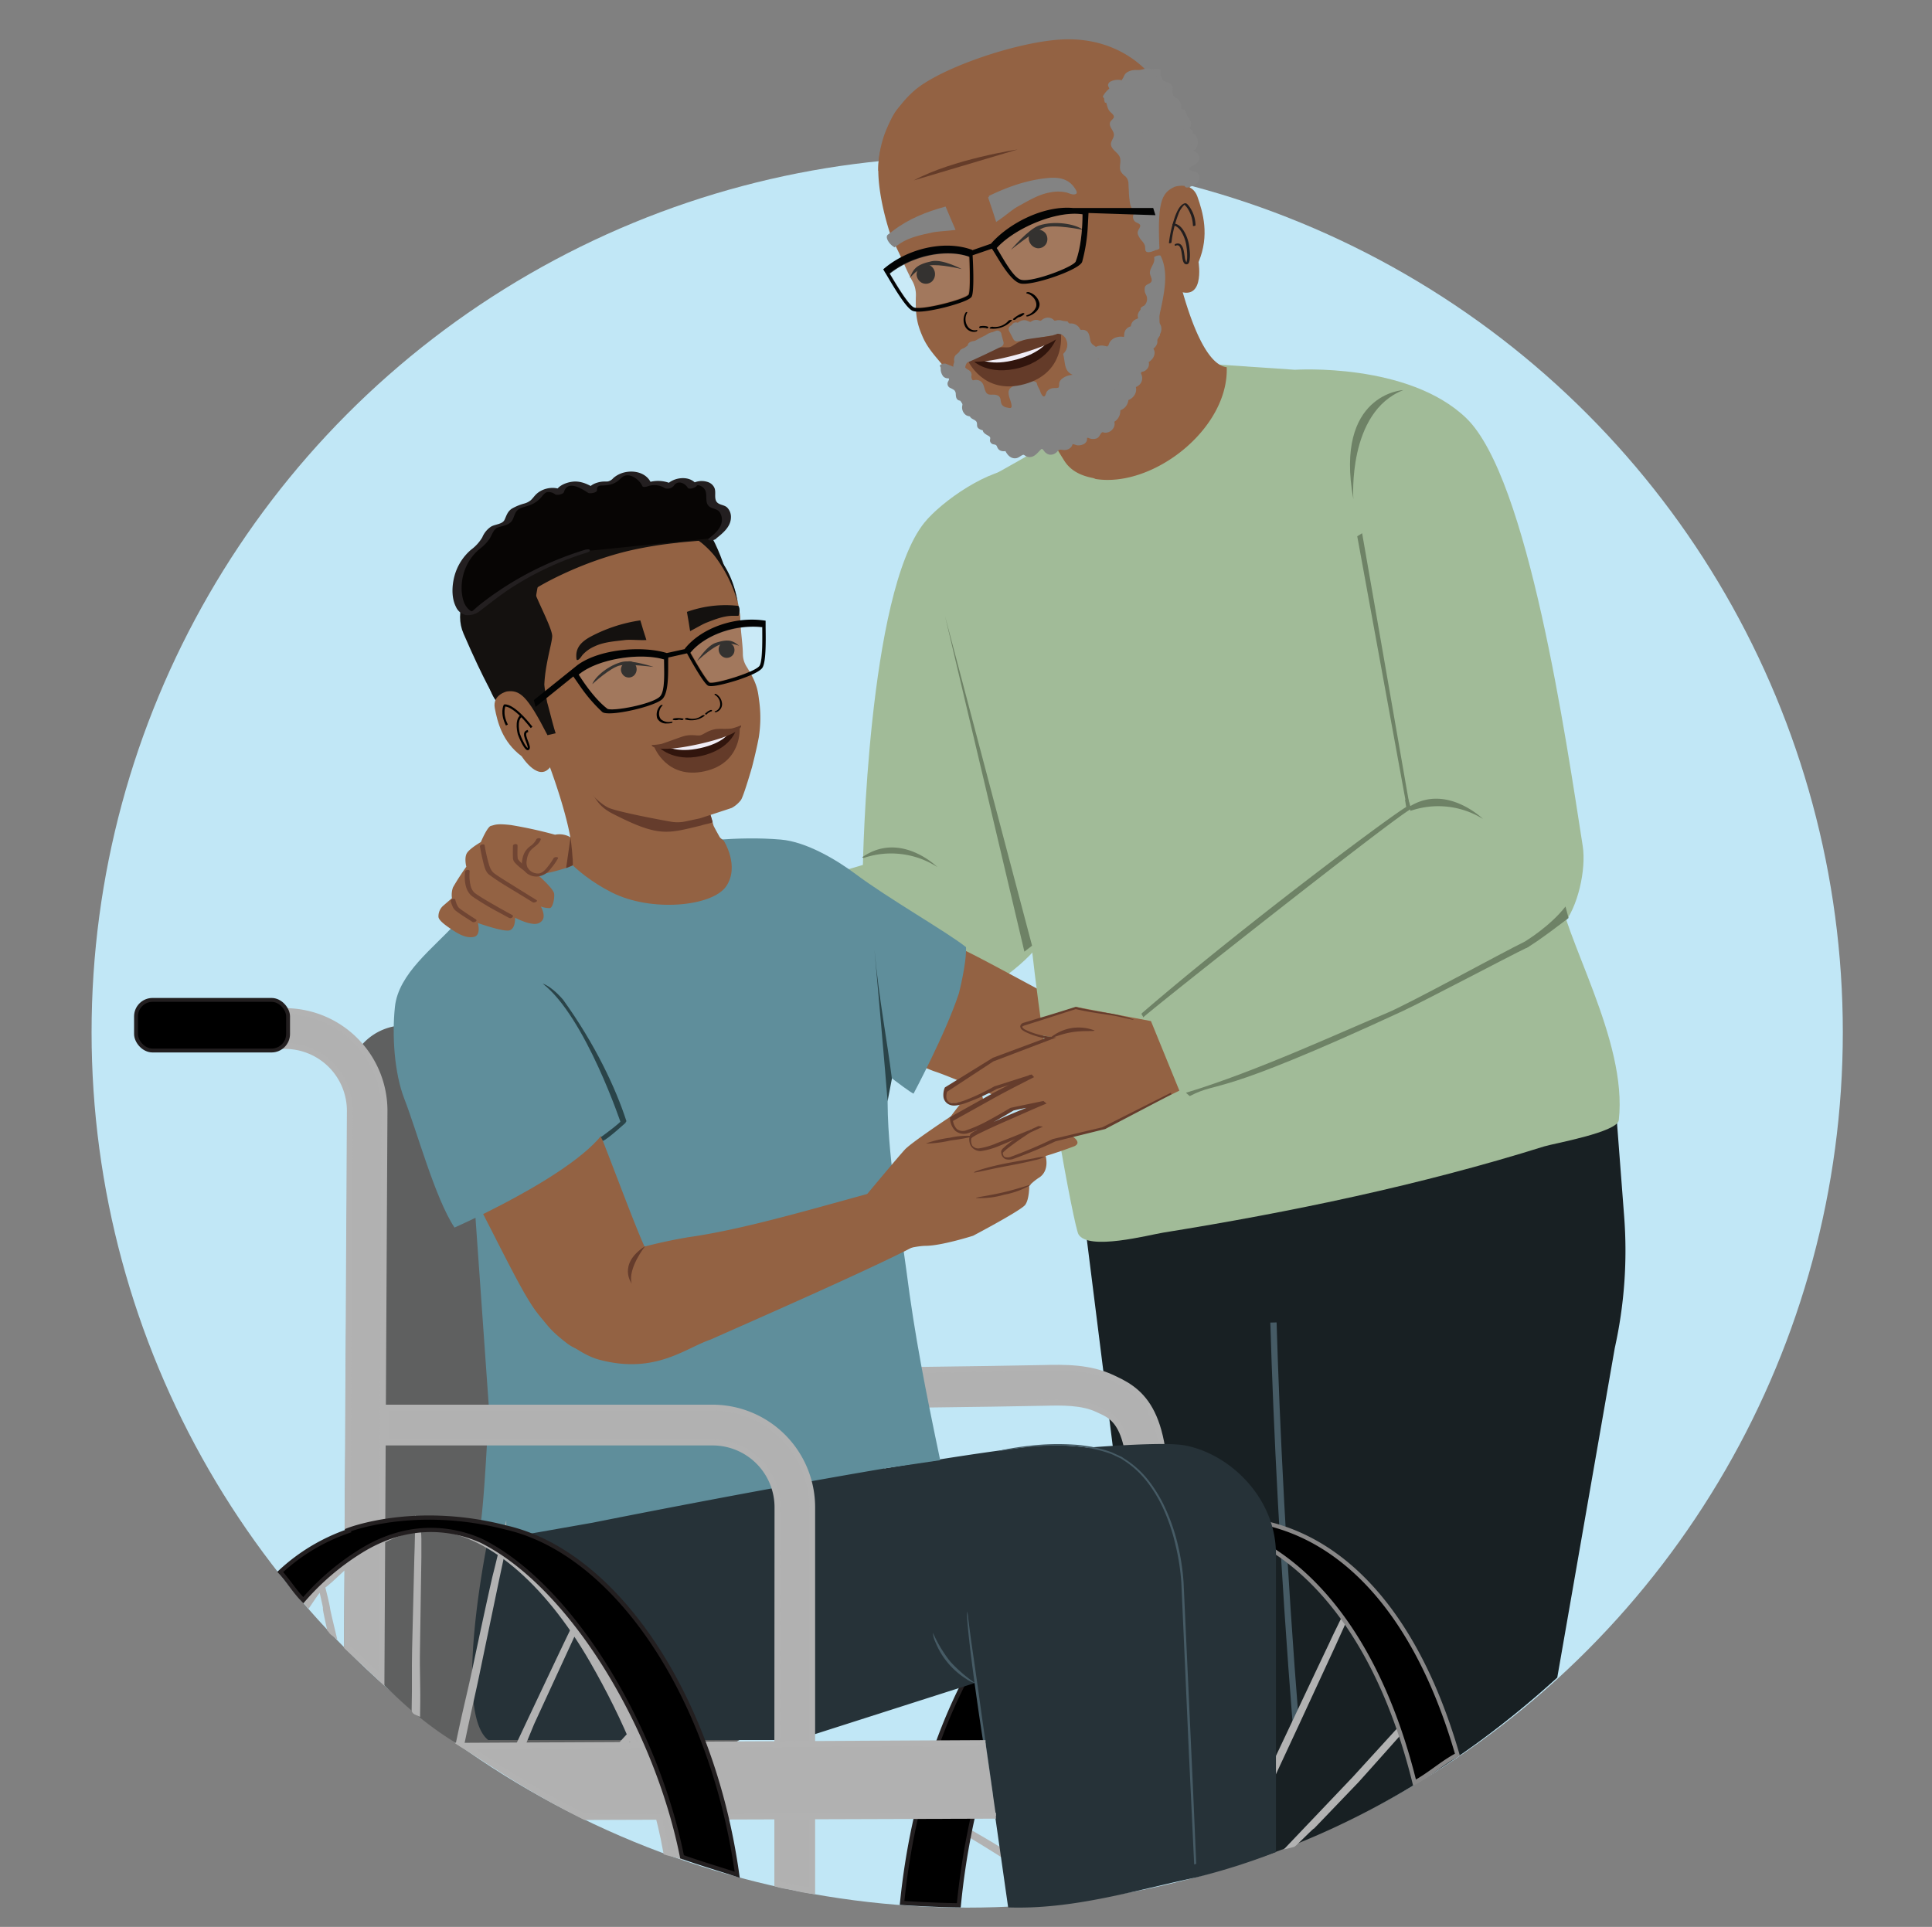 <svg id="Layer_1" data-name="Layer 1" xmlns="http://www.w3.org/2000/svg" viewBox="0 0 637.33 635.77"><rect x="0" y="0" width="637.33" height="635.77" fill="#808080" stroke="none"/><defs><style>.cls-1{fill:#c1e7f6;}.cls-2{fill:#a1bb98;}.cls-3{fill:#936243;}.cls-4{fill:#182023;}.cls-12,.cls-5{fill:#465b65;}.cls-5{stroke:#465b65;stroke-width:2.07px;}.cls-16,.cls-19,.cls-25,.cls-26,.cls-5,.cls-7,.cls-8,.cls-9{stroke-miterlimit:10;}.cls-6{fill:#5f6060;}.cls-7{fill:#b1b1b1;stroke:#b2b2b2;stroke-width:1.95px;}.cls-8{stroke:#888787;}.cls-8,.cls-9{stroke-width:1.39px;}.cls-9{stroke:#231f20;}.cls-10{fill:#5f8e9b;}.cls-11{fill:#263238;}.cls-13{fill:#2a4449;}.cls-14{fill:#653c2c;}.cls-15{fill:#704533;}.cls-16{stroke:#221e1f;stroke-width:1.28px;}.cls-17{fill:#6e8266;}.cls-18{fill:#14110f;}.cls-19{fill:none;stroke:#000;stroke-width:0.71px;}.cls-20{fill:#070504;}.cls-21{fill:#231f20;}.cls-22{fill:#020303;}.cls-23{fill:#fff;opacity:0.14;}.cls-24{fill:#815639;}.cls-25,.cls-26,.cls-28{fill:#838383;}.cls-25,.cls-26{stroke:#838383;}.cls-25{stroke-width:0.7px;}.cls-26{stroke-width:0.74px;}.cls-27{fill:#221e1f;}.cls-29{fill:#653c29;}.cls-30{fill:#643b29;}.cls-31{fill:#31150d;}.cls-32{fill:#f0edf6;}</style></defs><circle class="cls-1" cx="319.06" cy="340.56" r="288.85"/><path class="cls-2" d="M336.54,154.64c-10.17-.39-26.07,10.93-31.61,17.81-18.72,23.2-20.27,112.92-20.27,112.92L179.53,316.69l2.69,23.9s96.88,20.94,123-.59c14.89-14.09,42.09-17.75,49.61-54.68,3.08-14.9,3.72-100.65-5.75-112.74C346.25,168.64,343.29,155,336.54,154.64Z"/><path class="cls-3" d="M366.21,343.77c-5.07-4.42-3.14-7.07-9.45-10-8-3.69-31.37-16.88-39.33-20.57-15.9-7.39-28.61-15.06-43-18.25-1.3,2-2.56,4.1-3.73,6.2-3.27,5.89-6.18,12-9.31,17.94a38.86,38.86,0,0,1,4,.9c17.23,4.82,5.13,13.91,22.59,23.59,4.27,2.36,16,8.5,20.56,10,6.14,2,30.23,12.74,36.58,14.09,7.08,1.49,8.37,2.17,15.45,1.78,7.39-.41,16.48-8.45,9.58-6.28-.17-1.46-1.53-3.45,0-5.89a14.82,14.82,0,0,0,1.63-3.45,13.61,13.61,0,0,0-.61-2.44,25.34,25.34,0,0,0-3-5.86Z"/><path class="cls-4" d="M532.69,444.74a148,148,0,0,0,3.09-43.37l-3-39.21L442.5,364.4l-.1-2.24-18,2.69-26.31.65.94,3.14-45,4.49,25.45,202.92a84.86,84.86,0,0,0,5.05,30.23l2.68,14.52c48.25-10.32,91.23-35.12,126.5-67.29Z"/><path class="cls-5" d="M420.09,436.35c1,34,3.28,81,7.4,132.79"/><path class="cls-2" d="M399.37,120.12l-6.95,6.73c-3.26-3.09,2.13,4.11-1.27,1.17-10.6,3.47-38.83,12.87-40.51,14.88-2.07,2.48-27.1,16.1-27.1,16.1l4,104.51,11.81,39.82c4.76,47.73,15,101.43,16.41,103.91,3.23,5.53,23.16.23,28-.55,42.09-6.77,85-15.7,125.65-28.44,3-.95,24.08-4.64,24.6-8.64,3-26.51-18.46-60.45-20.18-77.66-5.75-57.69-17.19-108.34-58.08-150.46-4.3-4.42-24-15.42-28.52-19.48Z"/><path class="cls-3" d="M387,83.26,335.49,116s6.24,15.33,9.13,23.7a3.92,3.92,0,0,1,.61,1.19c1.14,3.61,3.78,7.8,5.78,11,2.12,3.42,5.45,5,9.31,5.78a4.51,4.51,0,0,1,1.09.37c19,3,44-16.66,43.26-36.88C393.89,119.93,387,83.26,387,83.26Z"/><path class="cls-6" d="M234.23,338.3H133.56a18.84,18.84,0,0,0-18.85,18.85l-1.17,186.38c13.88,12.37,21,21.83,36.91,31.59l83.78,1.69A18.85,18.85,0,0,0,253.08,558V357.15A18.84,18.84,0,0,0,234.23,338.3Z"/><g id="freepik--Character--inject-2"><path class="cls-7" d="M372.39,504.64c2.61-33.63-4.55-37-9.28-39.16l-1-.47c-5.14-2.45-11.93-2.31-17.76-2.16-8.64.2-24.16.39-39.07.59s-30.32.39-38.9.6l-.26-11.5c8.62-.19,24.15-.38,39.05-.58s30.33-.41,38.9-.6c6.87-.16,15.39-.35,23,3.3l.83.39c9.67,4.5,18.87,12.1,15.9,50.49Z"/><path class="cls-7" d="M443.57,533.88l-.9,1.79c-.75,1.61-1.94,3.89-3.3,6.91-2.86,6-7,14.74-12.08,25.54L409,606.81c.22.17.42.35.62.53l18.15-39,11.85-25.64,3.17-7c.35-.78.6-1.38.8-1.83a2.52,2.52,0,0,0,.25-.62S443.76,533.49,443.57,533.88Z"/><path class="cls-7" d="M336.15,614.49c-4.67-3-8.95-5.61-12.57-7.72s-6.36-3.66-8.36-4.71l-2.34-1.2c-.41-.27-.7-.41-.72-.37a4.75,4.75,0,0,0,.76.5l2.24,1.37c1.94,1.14,4.76,2.82,8.23,4.94s7.87,4.86,12.55,7.93C336,615,336.08,614.73,336.15,614.49Z"/><path class="cls-7" d="M467.4,564.68l-1.09,1.14-4.16,4.5L447,586.93l-20.51,21.55c.37-.09,6.11-6,6.49-6.05l14.47-15.09c6.3-7,11.4-12.78,15-16.79l4-4.61,1-1.21a1.91,1.91,0,0,0,.33-.42Z"/><path class="cls-8" d="M466.63,588.18c5.05-2.72,9.07-6.53,14.15-9.21-14.48-50.25-42.24-78-77.38-78a52.59,52.59,0,0,0-8.68.72C427.94,507.12,454.25,537.92,466.63,588.18Z"/><path class="cls-9" d="M316.29,628.64c6.57-66.89,38.25-118.95,78.43-125.57a52.71,52.71,0,0,0-8.69-.72c-44,0-81.24,54.23-88.45,125.51C303.36,628.25,310.51,628.57,316.29,628.64Z"/><path class="cls-10" d="M281.73,423.56a2.18,2.18,0,0,1-1.61-2.19,161.24,161.24,0,0,1,1.36-21.07c2.4-18.09,8.46-35.12,15.34-51.86-2.1-6.59-4.89-13-7.6-21.85q-2.79-9.16-6.09-18.17c-.4-1.1-.74-3.13-1.52-4-1.71-2-7.19-3.58-9.9-4.76a56.52,56.52,0,0,0-13.24-4.19,78,78,0,0,0-9.66-.8l-19.59-.83c-4.45-.19-8.91-.38-13.35-.14C200,294.5,166.58,316,151,319l10.28,145.43c-2.51,49.63-3.42,37.24-3.71,44.05L297,495.62l-13.62-29.18C285.62,453.68,282.27,435.92,281.73,423.56Z"/><path class="cls-11" d="M332.57,629.34c21.44.72,41.3-5.52,62.05-9.91a216.78,216.78,0,0,0,26.29-8.36c0-49.74,0-93.69,0-98.61-.16-18.54-15.47-32.91-30.18-35.58-5-.91-18.16-.29-31.88.75a81.15,81.15,0,0,0-21.85,0c-47.52,5.9-141.48,24.77-141.48,24.77l-34.67,6.1s-11.59,56.4.2,65.6H262.79L322,555.16Z"/><path class="cls-12" d="M387.76,509.68a74.49,74.49,0,0,1,1.94,12.51c.78,17.41,1.62,36.55,2.51,56.65.61,12.54,1.18,24.71,1.72,36.32.23-.07.45-.14.69-.19-.51-11.56-1-23.67-1.59-36.15-.91-20.1-1.79-39.26-2.59-56.67a74.24,74.24,0,0,0-1.94-12.65,63.12,63.12,0,0,0-3.89-11.43,46.19,46.19,0,0,0-5.84-9.73,31,31,0,0,0-7.78-7l-1-.67-1.13-.52c-.74-.33-1.46-.68-2.2-1a36.06,36.06,0,0,0-4.41-1.33l-2.16-.48-2.12-.31a39.42,39.42,0,0,0-4.05-.41,78.59,78.59,0,0,0-13.46.31c-3.66.37-6.5.85-8.41,1.22-.95.2-1.67.34-2.16.47a6,6,0,0,0-.58.25l.74-.11,2.18-.37c1.94-.33,4.75-.74,8.4-1.07a85.52,85.52,0,0,1,13.39-.18c1.3.12,2.64.22,4,.45l2.08.33,2.14.49a43.52,43.52,0,0,1,4.34,1.32c.72.29,1.42.66,2.14,1l1.09.51,1,.66a30.42,30.42,0,0,1,7.51,6.89,45.22,45.22,0,0,1,5.68,9.53A63.69,63.69,0,0,1,387.76,509.68Z"/><path class="cls-12" d="M319.4,534.07c.23,1.72.52,3.93.87,6.58.8,5.7,1.93,13.29,3.08,21.65s2.27,16,3.09,21.65c.37,2.67.66,4.87.91,6.56a14.19,14.19,0,0,1,.24,2.43,12,12,0,0,1-.57-2.37c-.31-1.54-.72-3.78-1.16-6.52-.94-5.52-2.16-13.17-3.37-21.63s-2.22-16.13-2.82-21.69c-.31-2.73-.51-5.06-.6-6.62a14.32,14.32,0,0,1,0-2.45A15.18,15.18,0,0,1,319.4,534.07Z"/><path class="cls-12" d="M313.41,548.16a46.44,46.44,0,0,0,8.32,7.2,9.05,9.05,0,0,1-3-1.42,25.68,25.68,0,0,1-10.12-12.05,9.07,9.07,0,0,1-.87-3.19A44.82,44.82,0,0,0,313.41,548.16Z"/><path class="cls-7" d="M262.17,622.81a55,55,0,0,0,5.75,1.08V584.44h-11.5v37.17C258.5,622.25,260.06,622.3,262.17,622.81Z"/><path class="cls-7" d="M256.48,497.34a21.4,21.4,0,0,0-21.4-21.4H127.55v-11.5H235.08a32.89,32.89,0,0,1,32.84,32.8v86.21h-11.5Z"/><path class="cls-7" d="M115.41,366.51A21.4,21.4,0,0,0,94,345.11H63.21v-11.5H94a32.88,32.88,0,0,1,32.84,32.8l-1,187.57-11.4-10.7Z"/><path class="cls-7" d="M170.65,579.77l4.66-11.32,11.82-25.66c1.39-3,2.44-5.33,3.18-7l.81-1.81a3.41,3.41,0,0,0,.24-.63c-.12.19-.22.39-.32.59l-.87,1.79-3.31,6.88c-2.88,6.05-7,14.77-12.1,25.55l-5.17,11C169.78,579.35,170.46,579.67,170.65,579.77Z"/><path class="cls-7" d="M137.62,565c.18-10-.2-12.66-.05-20.88.19-12.82.35-23.21.46-30.42v-5.91c0-.23-.06-2.09-.13-2.3-.07,3.85-.2,6.59-.24,8.28l-.74,30.43c-.17,8.06.06,9.91-.14,19.7C137,564.09,136.24,564.39,137.62,565Z"/><path class="cls-7" d="M194.93,587.51l15-16.79,4.05-4.59c.43-.5.76-.91,1-1.2l.33-.45a2.16,2.16,0,0,0-.41.39L213.82,566l-4.16,4.47L194.49,587.1"/><path class="cls-7" d="M105.1,519.48c.41,1.85,1,4.5,1.77,7.88,1.48,6.45-.5-1,2,10.16.26.18.56.81.81,1-2.76-11.53-1-4.78-2.52-11.36-.84-3.37-1.48-6-2-7.78-.21-.86-.38-1.54-.52-2a4.07,4.07,0,0,0-.2-.68,4.1,4.1,0,0,0,.12.7C104.77,518,104.9,518.63,105.1,519.48Z"/><path class="cls-7" d="M152.22,575.35c2.32-11.33,3.52-15.85,5.38-25,2.61-12.55,4.73-22.72,6.21-29.83q1.11-5.22,1.73-8.09c.2-.89.37-1.57.49-2.1a4,4,0,0,1,.19-.68,12.09,12.09,0,0,0-.85,2.76c-.47,1.85-1.09,4.55-2,8.08-1.59,7-3.79,17.17-6.46,29.76-1.91,9-3.14,13.4-5.48,24.6Z"/><path class="cls-7" d="M101.68,529.22c4.79-7.19,3.12-4,9.08-9.7,10.56-10.11,21.24-15.46,31-15.46h1c17.63.68,37.33,17.06,52.74,43.85,10.83,18.82,20.12,39.76,24.29,63.18.59.21,3.7.89,4.28,1.1-4.16-23.94-16.08-45.85-27.15-65.08-15.68-27.24-36-42.65-54.2-43.42-10.38-.39-21.76,3.79-33,14.65-5.65,5.42-4.62,1.59-9.64,9.14C100.38,527.84,101.33,528.86,101.68,529.22Z"/></g><path class="cls-10" d="M158.18,321.58c3.29-6.89-.46-15.91,3.77-28.28l1.83-2.16,24.9-13.48,52.29-.29h0q1.34.4,2.64.87c8.63,3.08,16.62,7.83,24.27,12.81,1.66,1.09,3.29,2.23,5,3.3,1,.64,2,1.26,3,1.89-1.12,2.13-2,4.31-1.33,6.94.88,3.53-3.46,3.11-2.64,6.52,4,16.59,21.39,33.5,20.94,50.35-.55,20.2,4.37,45.15,6.13,59,2.78,21.85,6.38,39.88,11.17,62.73l-18.31,2.69c-53-26.26-97.45-49.31-124.08-91.55-.22-13.14-11.65-25.31-12.12-27.82C151.85,344.94,149.25,340.28,158.18,321.58Z"/><path class="cls-10" d="M228.36,279.17l-3.1-1.38c3.68.32,17.34-2.08,32.37-.77,8.27.71,18.19,6.55,24.6,11.35,10.82,8.1,29.78,18.89,36.44,24.12.22,5.36-2.38,15.35-2.38,15.35-4.38,13.25-14.93,33-14.93,33-3.82-1.65-50.77-39.3-62.2-53.23C234.27,301.68,218.13,285.83,228.36,279.17Z"/><path class="cls-13" d="M288.46,313.27c1.47,16.28,4.18,29.89,5.76,42.64l-1.42,7.43S292.07,353.43,288.46,313.27Z"/><path class="cls-3" d="M213.25,426.19c-1-7.25,2.46-8.06-.68-15-4-8.72-13.94-36.27-17.9-45-7.9-17.42-19-32.81-28.59-45.68-2.53.76.95,1.56-1.53,2.46-6.93,2.53-13.7,5.48-20.57,8.16.8,1,1.66,2.11,2.65,3.58,10.84,16.25-5.71,15.13,1.85,35.55,1.85,5,4.19,18.42,6.9,22.89,3.66,6,16,32.05,20.26,37.69,4.8,6.28,5.38,7.76,11.54,12.48,6.42,4.92,22.73,4.77,15.44,1.65.91-1.33,1.2-3.94,4.26-4.83a15.86,15.86,0,0,0,3.81-1.69,14.33,14.33,0,0,0,1.25-2.44,27.68,27.68,0,0,0,1.71-7C213.52,428.13,213.39,427.16,213.25,426.19Z"/><path class="cls-10" d="M150.28,304.73c-7.27,8.1-18.82,16.43-20,27.46-1,9.4-.22,21.82,3.12,30.42,4.23,10.87,10.09,32.66,16.53,42.41,0,0,48.44-21.22,51.6-36.27.91-4.29-25.17-39.83-36.15-55-4.69-6.5,14.11-34.42,4.3-25.43l1.21,1.72C164.55,296.3,156.58,297.72,150.28,304.73Z"/><path class="cls-13" d="M179,324.52c14.2,11,26.06,46.74,26.06,46.74l1.6-1.3c-3.48-10.76-10.24-25.32-20.94-40.16C185.67,329.8,182.38,325.69,179,324.52Z"/><path class="cls-3" d="M191.22,426.07c.19-3.51,1.79-8.42,5.08-9.66A170.45,170.45,0,0,1,227,408.22c19.43-2.76,42.24-9.77,68.31-16.79,1.43-.39-.13,3.08,4.18-.12,3.7-2.74,11.87,14,5.35,18.06-9.69,6.05-64.89,30.08-70,32.43a7,7,0,0,1-.71.28c-8.32,2.91-18.23,11.46-36.58,6.51-10-2.71-23.59-17.06-23.36-21.42Z"/><path class="cls-3" d="M238.75,277.37s5.35,8.39.81,15.05-24.68,8.68-37.82,2S183,278.74,183,278.74l51.9-4.42Z"/><path class="cls-3" d="M291.28,414.36c.57-.17,8.93-3.25,14.21-3.31S321,407.73,321,407.73s15.8-8.32,17.19-10.19,1.34-6.32,1.34-6.32A18.07,18.07,0,0,1,343,388.4c3.33-2.41,1.92-7,1.92-7l-5.37,1.54a148.08,148.08,0,0,0,15-4.81c1.32-.74,1-1.6.17-2.44a6.35,6.35,0,0,0-4.78-1.76l-28.73.87a53.29,53.29,0,0,0,3-10.72c.65-3.71-2.51-4.06-3.5-4s-7.09,8.29-7.09,8.29-12.88,8.52-15.09,10.89-13.23,15.62-13.23,15.62l-5.25,1.54S290.7,414.53,291.28,414.36Z"/><path class="cls-14" d="M313.36,375.39a36.89,36.89,0,0,0-7.92,1.9,35.48,35.48,0,0,0,8.09-1,65.38,65.38,0,0,0,8-1.43A25.39,25.39,0,0,0,313.36,375.39Z"/><path class="cls-14" d="M333,384.57c3.24-.62,6.17-1.22,8.27-1.77a11,11,0,0,0,3.33-1.14,17.11,17.11,0,0,0-3.48.52c-2.13.37-5.08.87-8.33,1.49-6.48,1.19-11.62,2.88-11.5,3.15S326.49,385.76,333,384.57Z"/><path class="cls-14" d="M331.28,394.18a27,27,0,0,0,8.78-3.26c-.13-.15-4,1.28-9,2.46s-9.13,1.63-9.11,1.89A27.86,27.86,0,0,0,331.28,394.18Z"/><path class="cls-3" d="M190,280.68s1,4-1.64,5.13a59,59,0,0,1-9.64,2.6l-1.23.33s5.14,4.47,5.31,6.17-.47,4.5-1.38,4.71a8.59,8.59,0,0,1-3-.51s1.78,3.08.39,4.67-3.3,1-4.63.73a24.81,24.81,0,0,1-4.27-1.71s.21,3.62-1.86,4.17-10.41-2.43-10.41-2.43,1.13,4-1.26,4.57-4.93-.83-7-2.19-4.74-3.2-4.74-4.48a4.65,4.65,0,0,1,1.45-3.5l3-2.59a7.53,7.53,0,0,1,.34-3.56,79.69,79.69,0,0,1,4.4-6.82s-.82-3.13.32-4.68,4.48-3.46,4.48-3.46,2.12-5.1,3.35-5.35,1.62-.85,6.58-.26a142.37,142.37,0,0,1,14.54,3.19,7.33,7.33,0,0,1,4.53.54C189.59,277.06,190.56,277.87,190,280.68Z"/><path class="cls-15" d="M157,303.35c-.94-.59-1.88-1.2-2.81-1.82-.65-.43-1.31-.87-1.95-1.33l-.37-.27-.16-.12-.08-.07a2.64,2.64,0,0,1-.59-.66,8.36,8.36,0,0,1-.85-2.21c-.15-.59-1.66-.19-1.51.4a9.68,9.68,0,0,0,.71,2,3.52,3.52,0,0,0,.7,1,8.06,8.06,0,0,0,.64.52c1.28.94,2.63,1.81,4,2.67l1.12.72a1.11,1.11,0,0,0,1.07-.12c.23-.16.41-.47.11-.67Z"/><path class="cls-15" d="M153.4,287.64c-.26,2.83,0,6.35,2.45,8.15a90.25,90.25,0,0,0,9.17,5.48l2.84,1.55a1,1,0,0,0,1.08-.08c.23-.18.42-.62.07-.81q-3.4-1.85-6.77-3.79c-1.52-.87-3-1.76-4.49-2.73a8.83,8.83,0,0,1-1.43-1.06,4.92,4.92,0,0,1-1.13-2.39,14.31,14.31,0,0,1-.26-4.43c.08-.79-1.46-.6-1.53.11Z"/><path class="cls-15" d="M158.32,279.25c.27,1.62.61,3.23,1,4.82s.76,3.55,2.07,4.54c3.25,2.45,6.88,4.48,10.34,6.62l4.06,2.49c.44.27,1.82-.36,1.2-.75-3-1.85-6-3.71-9-5.59-1.61-1-3.23-2-4.8-3.12-1.33-.93-1.71-2.39-2.14-3.92a54.21,54.21,0,0,1-1.19-5.49c-.09-.54-1.6-.18-1.51.4Z"/><path class="cls-15" d="M182.59,283.2a20.25,20.25,0,0,1-1.56,2.34c-.79,1-1.86,2.47-3.24,2.65a4,4,0,0,1-3.76-1.92,4.19,4.19,0,0,1-.25-2.55,6.78,6.78,0,0,1,.88-2.62c1-1.57,3-2.21,3.69-4,.3-.76-1.21-.68-1.43-.12a5.94,5.94,0,0,1-2,2.2,7,7,0,0,0-1.76,1.91,7.61,7.61,0,0,0-.91,2.86,4.76,4.76,0,0,0,.33,2.84,5.17,5.17,0,0,0,4.45,2.42,6,6,0,0,0,4.55-2.47,21.13,21.13,0,0,0,2.44-3.43c.39-.69-1.13-.65-1.43-.12Z"/><path class="cls-15" d="M174.06,286.38a17,17,0,0,1-2.6-2.18,4.14,4.14,0,0,1-.58-.73s-.06-.13-.09-.25a4.34,4.34,0,0,1-.06-.62c-.08-1.2,0-2.41,0-3.61,0-.78-1.52-.56-1.53.11,0,1.24-.05,2.49,0,3.73a2.89,2.89,0,0,0,.24,1.2,3.68,3.68,0,0,0,.58.78,18.07,18.07,0,0,0,2.87,2.44c.54.38,1.86-.37,1.16-.87Z"/><path class="cls-13" d="M198.23,375.19s6.33-4.57,7-5.73l.66-1.17.53,2.12s-6.28,5.74-7.55,6Z"/><path class="cls-3" d="M389.05,359.85l-24.72,12.08L348,376a143.38,143.38,0,0,1-14.53,6c-2.32.3-2.57-1-2.68-2s9.88-7.59,9.88-7.59-14.56,7.2-17.53,6.74-3-2.89-2.65-4.4S345,363.36,345,363.36l-10.89,2.28s-12.44,7.76-16.21,7.71-4-4.5-4-4.5l15.63-8.7,11.16-5.59-12.23,3.94s-11.22,6.31-14.59,5.47-1.74-4.85-1.74-4.85L328,349.29l18.91-7.14a28.52,28.52,0,0,1-7.7-2.08c-3.52-1.63-1.25-2.44-1.25-2.44l17.24-5.36,24.48,4.63Z"/><path class="cls-14" d="M386.49,361.1a1.74,1.74,0,0,1-.23-.56l-1,.5-21.59,10.89-16.45,3.91a151.67,151.67,0,0,1-14,5.92,3.13,3.13,0,0,1-1.69,0c-.42-.17-.61-.56-.7-1.21-.25-.1.45-.66.92-1.1s1.06-.85,1.62-1.29c2-1.49,4.18-3,6.39-4.43,1.62-.75,3.13-1.45,4.29-2l-1.48-.2c-3.57,1.67-9.9,4.17-13.79,5.66a24.26,24.26,0,0,1-5.79,1.71,2.51,2.51,0,0,1-2.26-.91,3.36,3.36,0,0,1-.24-2.56c-.08.2.21-.15.36-.24l.65-.4c.46-.27.94-.52,1.41-.76l3-1.44c2-.92,4-1.84,6.09-2.74,4.11-1.78,8.95-4,13.22-5.74l-1-.86c-3.45.72-7.15,1.48-10.89,2.28-2.26,1.34-4.6,2.71-7,4a44.9,44.9,0,0,1-7.52,3.38,3.22,3.22,0,0,1-3.19-.42,4.94,4.94,0,0,1-1.24-2.65l13.14-7.33c4.41-2.45,9.25-4.89,13.6-7.12l-.8-.88-.38.13-.1-.07-.52.27L328,358.45a72.41,72.41,0,0,1-9.92,4.68c-1.63.52-3.39,1.23-4.74.62s-1.32-2.18-.91-3.54l15.24-10L346.6,343l1.81-.68-1.92-.26h0V342l-.13.05a25.53,25.53,0,0,1-8-2.24c-.55-.22-1.16-.79-1.14-1s.65-.46,1.3-.63l3.65-1.16,12.66-4.06-.13-.05c6.2,1.44,11.05,1.78,14.43,2.54,1.57.34,2.78.63,3.69.83a10.87,10.87,0,0,0,1.27.22,5.19,5.19,0,0,0-1.2-.48c-.84-.35-2.12-.55-3.66-1-3.33-.86-8.2-1.25-14.37-2.82-3.71,1.16-8,2.54-12.73,3.9l-3.67,1.12-1,.3a1.42,1.42,0,0,0-.9,1.08,1.62,1.62,0,0,0,.66,1.23,8.4,8.4,0,0,0,.94.61,25.9,25.9,0,0,0,6.6,2.15L327.54,349l-15.85,9.8-.06.15-.07.17a6.34,6.34,0,0,0-.34,2.76,3.22,3.22,0,0,0,1.87,2.55,3.72,3.72,0,0,0,1.54.34,6.43,6.43,0,0,0,1.45-.14,17.79,17.79,0,0,0,2.68-.76,71.8,71.8,0,0,0,10.1-4.6l3.91-1.26c-1.78.88-3.58,1.79-5.52,2.86l-13.48,7.52-.4.21,0,.4a6.32,6.32,0,0,0,1.76,4.1,4.49,4.49,0,0,0,4.44.7c1-.33,1.92-.69,2.86-1.08-.3.16-.6.3-.89.49a6.81,6.81,0,0,0-.73.45,2.07,2.07,0,0,0-.83.83,4.52,4.52,0,0,0,.35,3.7,3.8,3.8,0,0,0,3.3,1.6,24.69,24.69,0,0,0,6.24-1.82c1.4-.56,3.18-1.32,5-2.13a19.49,19.49,0,0,0-1.64,1.08c-.56.44-1.1.86-1.64,1.33s-.55.51-.82.74a3.51,3.51,0,0,0-.42.59,1.49,1.49,0,0,0-.06.81,2.43,2.43,0,0,0,1.42,2.06,4.32,4.32,0,0,0,2.34,0,147.2,147.2,0,0,0,14.11-5.87l16.42-4.06c9.12-4.77,16.36-8.56,21.41-11.23l.42-.24Zm-52.1,5.29,4.29-.91c-2.16.87-4.27,1.73-6.53,2.72-1.48.64-2.92,1.31-4.37,2C330.08,368.93,332.27,367.66,334.39,366.39Z"/><path class="cls-14" d="M346.43,342.46A14.56,14.56,0,0,1,361.07,340c-.08.4-3.39-.07-7.41.56s-7,2.23-7.23,1.88Z"/><path class="cls-7" d="M325.1,575.12h-.94L153.23,576c14.32,9.17,22.74,15,39.77,23.51l135.54-.43"/><path class="cls-14" d="M212.79,411.18s-5.79,7.35-4.41,12.31C208.38,423.49,203.58,417.15,212.79,411.18Z"/><path class="cls-9" d="M166.94,504h0c-30.28-7.87-52.23.88-52.23.88l.18.3a62.72,62.72,0,0,0-22.45,13.48c2.8,3.1,4.69,6.31,7.61,9.3A82.22,82.22,0,0,1,119,511.78c17.69-11,33-6.5,39.93-3.33,29.89,15,57.63,61.79,66.06,104.19,6.08,2.17,12.07,3.91,18.2,5.93C234.91,559.3,203,512.21,166.94,504Z"/><rect class="cls-16" x="44.87" y="329.91" width="50.16" height="16.7" rx="5.45"/><path class="cls-2" d="M427.25,122s37.26-2.47,56.41,15.93c20.5,19.7,33,106.33,38.45,141.21,1.19,7.61-1.54,20.33-6.72,26.27-6.72,7.7-19,12.91-33.63,17.71Z"/><path class="cls-17" d="M464.5,263.58a4.28,4.28,0,0,1-1,.34l.38,2.33c-6.59,4-54.62,39.95-87.13,68-.6.51.75,1.08.16,1.59,7-6.09,81.37-64.77,88.16-68.68l.47-.29-.17-.53Z"/><path class="cls-17" d="M503,310.67c-7.81,3.83-38.07,20.45-45.37,23.51-14.56,6-43.08,19.34-66.42,26.37l1.26,1.1c10.46-5.4,6.9,1.27,70.13-28,7.24-3.34,33.84-17.45,41.67-21.26"/><path class="cls-17" d="M465.29,267.54a28,28,0,0,1,23.91,2.66s-11.61-11.33-23.58-4.46c-.5.29-1,.6-1.49.95l-16.4-89.75,1.61-1"/><path class="cls-3" d="M189.37,280.35c12.08,16.91,36.21,8.72,48.7-3,0,0-2.66-4.68-2.7-5-1.8-5.94-4.57-18.58-4.57-18.58l-50.27-3s6.7,17.23,8.12,28.7A4.65,4.65,0,0,1,189.37,280.35Z"/><path class="cls-14" d="M242.37,250.52c-1,3-1.92,6-3.09,9a.25.25,0,0,0,0,.12.34.34,0,0,0-.47.19c-.84,2-4,3.88-4.67,5.93-.57,1.77.57,3.66.95,5.53-1.26.55-2.18.54-3.81,1.08-11.3,2.72-14,3.87-29.22-3.92-5.11-2.62-5.48-5.51-6.57-6C210.78,258,226.24,254.7,242.37,250.52Z"/><path class="cls-18" d="M163.74,231.25s-4-6.35-10.83-22.19c-6.15-14.17,14-32.39,27.44-38.2,7.41-3.2,34.06-6.59,41.54-5.16s13.3,9.57,17.42,22.32c0,0-7.39-11.81-15.52-9.4-6.63,2-29.08,4.19-34.12,8.06s-16.19,12.15-11.5,32.61c1.28,5.58-10.06,2.27-11.9,6.31S163.74,231.25,163.74,231.25Z"/><path class="cls-3" d="M181,252.13l-7.35-19.41-6.72-22.1,4.42-19.19,13.93-11.8,18.21-4s15.38-.12,20.26-.08,9.51,4.79,14.21,10.24,6,16.14,6,16.14a8.93,8.93,0,0,1,.24,2.36c.16,4.39.81,8.1.86,11.4a7.83,7.83,0,0,0,1.18,4.19c3.13,5,3.7,7.31,4.11,10.74a41.4,41.4,0,0,1-.05,12.74c-.8,4.23-2,8.88-2.24,9.8,0,0-2.8,9.73-3.67,10.84a9.48,9.48,0,0,1-3,2.56c-.73.28-10.51,3.45-10.51,3.45L226.23,271a12.36,12.36,0,0,1-4.81.13c-4.33-.75-16.74-3.11-20.32-4.47-4.81-1.83-12.71-12.51-12.71-12.51"/><path class="cls-18" d="M180.49,231.72c.52,1.7,2.2,8.59,2.82,10.22l-9,2.06c-4.18-5.25-9.16-11.42-10.58-12.75-2.22-2.09-5.48-14.07-6.71-18.58l-.26-1c-1.19-4.32,1.24-12.27,6.5-21.25,5.8-9.89,18.47-17.85,32.28-20.27,1.31-.23,2.64-.42,3.93-.54,12.22-1.21,23.49,2.23,33.47,10.22,7.2,5.76,9.59,13.79,10.38,18.86a45.37,45.37,0,0,0-8.14-16c-4.91-5.84-9.52-6.71-12.53-6.41A10,10,0,0,0,218,178c-2.7,1.36-7,2-10.14,2.32-2.33.23-4.22.29-4.73.3a16.41,16.41,0,0,0-7.16-.6c-6.74.67-15.88,4.17-17.11,7.51-1.36,3.71-3.4,16.23-2.77,18.88"/><path class="cls-3" d="M182,252.36c-3.95,6.63-9.89-2.81-9.89-2.81-6.5-4.89-8-11.38-8.88-15.86s4-5.56,4-5.56c4.25-.52,6.63,1.27,13.37,14.43"/><path class="cls-18" d="M232.65,178.22c-4.18-4.13-11.5-8.8-16-12.64-1.63.23-9.54,1.94-11.21,2.27-17,3.35-37.32,18.47-38,25.12-.44,4.15,5.46,24.76,6.65,26.48a59.67,59.67,0,0,1,5.69,11.33c-1.18-8,2.32-18,2.38-20.87s-6.57-14.7-5.83-15.44,15-9.14,32.25-13a132.35,132.35,0,0,1,14.93-2.38C223.48,179,232.7,178.26,232.65,178.22Z"/><path class="cls-18" d="M208.13,218.23a2.77,2.77,0,0,0-2.79,1.19,2.73,2.73,0,0,0-.51,1.4,2.8,2.8,0,0,0,1.2,2.31,2.56,2.56,0,0,0,3-.16,2.84,2.84,0,0,0,.63-3.52,2.53,2.53,0,0,0-1.51-1.22"/><path class="cls-18" d="M237.94,212.39a2.77,2.77,0,0,1,3-.14,2.58,2.58,0,0,1,1.06,1,2.76,2.76,0,0,1-.07,2.59,2.58,2.58,0,0,1-2.76,1.16,2.84,2.84,0,0,1-2.09-2.9,2.51,2.51,0,0,1,.82-1.75"/><path class="cls-18" d="M229.92,218.19s3.2-5.11,6.18-6.09c4.35-1.42,5.71-.68,7.75,1a9.91,9.91,0,0,0-6.42-.37C234.53,213.76,229.92,218.19,229.92,218.19Z"/><path class="cls-18" d="M215.61,220.05s-7.16-2.37-10.22-1.7c-4.47,1-9.11,4.9-10,7.38,0,0,6-5.57,9.19-6.18C207.58,219,215.61,220.05,215.61,220.05Z"/><path class="cls-18" d="M211.22,204.66c.31,1,.63,2.08.94,3.13.24.79.84,2.59,1.07,3.39-2.74.1-5.33-.21-7.06,0-3.42.42-7,.62-10.13,2.13a11.6,11.6,0,0,0-3.84,2.74c-.34.38-1.12,1.82-1.83,1.72-.29,0-.26-1.44-.26-1.59.07-2.84,2-4.59,4.5-6a50.17,50.17,0,0,1,16.61-5.49"/><path class="cls-18" d="M243.46,199.88l-1.86-.15a37.83,37.83,0,0,0-15,2.16c.19,1.07.37,2.14.56,3.22.14.82.35,2.3.5,3.12,2.15-1.09,4-2.24,5.39-2.79,2.81-1.09,5.76-2.27,8.79-2.26l1.77,0C244.24,201.58,243.91,200,243.46,199.88Z"/><path d="M231.5,236.15a5.05,5.05,0,0,1-4.67.76c-.34-.12-1.26.28-.8.45a7.13,7.13,0,0,0,6.34-1.14c.15-.13.09-.25-.14-.27a1.12,1.12,0,0,0-.73.2"/><path d="M225.38,237.11a8,8,0,0,0-3-.08.67.67,0,0,0-.41.24c-.06.1-.06.2.07.24a3.14,3.14,0,0,0,1.64,0,.62.62,0,0,0,.43-.3c.06-.16-.12-.21-.25-.18a2.5,2.5,0,0,1-1.33,0l-.34.48a7.37,7.37,0,0,1,2.69.07.64.64,0,0,0,.51-.17c.09-.09.16-.26,0-.3"/><path d="M221.52,238.12a4,4,0,0,1-3.39-.72c-1.15-1.14-.84-3.42.39-4.6.14-.13,0-.23-.14-.23a1,1,0,0,0-.58.27,4.22,4.22,0,0,0-1,4.15A3.27,3.27,0,0,0,220,238.7a5.8,5.8,0,0,0,1.31-.11c.18,0,.48-.16.53-.32s-.12-.18-.28-.15"/><path d="M233.46,235.07a.15.15,0,0,1,.1-.25,1.35,1.35,0,0,0,.82-.5l.39.31a4,4,0,0,0-1.65,1.07.33.33,0,0,1-.38,0c-.09,0-.2-.17-.11-.28"/><path d="M232.63,235.44a4.64,4.64,0,0,1,1.85-1.18.39.39,0,0,1,.34.07.18.18,0,0,1,.05.24"/><path d="M235.88,234.69a2.42,2.42,0,0,0,1.67-1.88,3.59,3.59,0,0,0-1.76-3.56.14.14,0,0,1,0-.26.42.42,0,0,1,.43,0,4,4,0,0,1,1.94,2.92,2.74,2.74,0,0,1-1.18,2.71,2.71,2.71,0,0,1-.79.37c-.11,0-.33,0-.41-.1s0-.21.1-.24"/><path class="cls-19" d="M175.36,240c-6.2-7.9-8.91-7.23-8.91-7.23s-1.25,2.55.77,6.45"/><path class="cls-19" d="M174.19,241.2c-2.48.41.6,4.42.22,5.66s-2-1.34-3.25-4.66c0,0-1.24-4.59.81-6"/><path class="cls-20" d="M235.1,177.58c1.64-1.31,3.35-2.7,4.15-4.65s.32-4.58-1.57-5.48c-.81-.39-1.79-.43-2.45-1-1.2-1.09-.54-3.06-.92-4.63-.58-2.46-4.36-3.32-6-1.36-1.5-2.7-6.12-2.66-7.57,0a8.33,8.33,0,0,0-7.43-.58,6.32,6.32,0,0,0-9.39-2.54,12.39,12.39,0,0,1-2.1,1.68c-1.2.58-2.62.32-3.94.49s-2.79,1.19-2.51,2.49c-1.81-1.14-3.72-2.32-5.85-2.52s-4.56.93-5.09,3a5.07,5.07,0,0,0-6.11.24c-.84.72-1.42,1.71-2.28,2.42-2.22,1.82-6,1.52-7.44,4-.56,1-.64,2.17-1.38,3-1.1,1.19-3.06,1-4.45,1.79-1.57.93-2.06,2.93-3.11,4.41a21.24,21.24,0,0,1-3.47,3.29,17,17,0,0,0-5,16.47c.54,2.17,2.24,4.6,4.41,4.1a5,5,0,0,0,2-1.2A103.55,103.55,0,0,1,193,181.86"/><path class="cls-21" d="M236.26,177.66c2.18-1.74,4.76-3.8,4.86-6.84a4.39,4.39,0,0,0-1.27-3.39c-1.08-1-3-.75-3.66-2.22-.54-1.28,0-2.77-.45-4.08a3.55,3.55,0,0,0-2-2,6.33,6.33,0,0,0-6.71,1.41l2.86-.49c-2.19-3.6-8.58-2.65-10.56.71l2.9-.78a10.78,10.78,0,0,0-9.37-.44h2c-1.62-3.88-6.43-4.69-10-3.33a8.37,8.37,0,0,0-2.53,1.52,3.35,3.35,0,0,1-1.72,1.1c-.65.11-1.35,0-2,.09-1.83.2-4.91,1.21-4.65,3.55l2.91-.93c-2.48-1.57-5.1-3-8.13-2.59-2.3.32-5,1.44-5.7,3.85l2.9-.78c-2.68-1.79-6.74-1.15-9,1-.66.61-1.16,1.39-1.82,2a5.58,5.58,0,0,1-2.12,1.1,17.24,17.24,0,0,0-4.21,1.74c-1.41,1-1.67,2.19-2.35,3.65s-3,1.43-4.41,2.22a7.81,7.81,0,0,0-2.93,3.56,13.8,13.8,0,0,1-3.69,4.07,17.45,17.45,0,0,0-5.53,8.84c-.8,3.11-1,7,.52,10a4.72,4.72,0,0,0,3.27,2.74,6.46,6.46,0,0,0,4.73-1.42c3.24-2.48,6.39-5,9.82-7.27a100.12,100.12,0,0,1,25-11.8c.3-.1,1.49-.42,1.36-.92s-1.39-.2-1.64-.12a108.63,108.63,0,0,0-20,8.41c-3.12,1.72-6.16,3.57-9.09,5.59-1.48,1-2.94,2.07-4.36,3.16-.69.52-1.36,1.06-2,1.6-.44.36-1.53,1.49-1.89,1.5s-1.15-.76-1.45-1.1a6.6,6.6,0,0,1-1.2-2.15,13.81,13.81,0,0,1-.67-4.56,17,17,0,0,1,2.81-9.27,16.56,16.56,0,0,1,3.32-3.62,13.7,13.7,0,0,0,3.2-3.38c.69-1.15,1.22-3,2.56-3.53s2.83-.59,4.06-1.54c1.4-1.07,1.23-3,2.48-4.18,1-.94,2.66-1.13,3.92-1.61a9.17,9.17,0,0,0,3.89-2.62c.54-.63,1.13-1.54,2-1.75a3.61,3.61,0,0,1,2.62.75c.59.39,2.67,0,2.9-.78,1.23-4.06,5.79-1.13,8,.29.53.34,3-.05,2.91-.93-.13-1.17.62-1.48,1.58-1.51a12.81,12.81,0,0,0,2.76-.29,7,7,0,0,0,2.41-1.1c.64-.47,1.15-1.12,1.82-1.54,2.27-1.43,5.51,1.09,6.37,3.13.24.57,1.69.12,2,0a6.38,6.38,0,0,1,5.48.71,2.77,2.77,0,0,0,2.9-.78c1.15-1.94,3.57-1.07,4.59.6.45.74,2.44,0,2.87-.49.24-.26.26-.31.4-.33a2.4,2.4,0,0,1,1.18.34,2.9,2.9,0,0,1,1.51,1.84c.48,1.9-.45,4.26,1.82,5.24,1,.42,2.05.53,2.74,1.45a4.38,4.38,0,0,1,.75,2.75c-.12,2.57-2.33,4.38-4.18,5.87-.48.37-.37.62.19.73a3.25,3.25,0,0,0,2.13-.57Z"/><polygon class="cls-17" points="340.46 312.02 311.74 203.24 337.93 313.99 340.46 312.02"/><path class="cls-17" d="M284.91,283.08a28.26,28.26,0,0,1,24.31,3S297,274,284.41,282.86"/><path class="cls-17" d="M503,310.67s8.34-5,13.43-11.58l1,3.8s-10.76,8.32-13.91,9.88Z"/><path class="cls-22" d="M189.13,223.19l2.26,3.25a51.17,51.17,0,0,0,7.28,8.47c2,1.72,17.37-1.76,19.86-4.29s1.71-11.49,1.94-13.68l6.16-1.38c1.27,2.39,5.48,9.9,6.94,10.66s8.36-1.4,9.14-1.64,1.54-.5,2.51-.86c2.57-.93,5.64-2.27,6.34-3.5,1.06-1.82,1.1-7.66,1-13.14v-.86c0-.21,0-.36,0-.42h0l0-1c-9.9-1.6-21.16,2.31-26.68,9.27l.09.08-6,1.32c-7.93-2.46-22.15-1.43-29.51,4h0L176.11,231l.56,2.24Zm44.92,2c-.92-.48-4-5.69-6.33-9.79,4.84-5.93,15-9.44,23.71-8.44l0,.11c0,2.94.19,10.77-.85,12.56-1.22,2.11-15,6.27-16.56,5.58Zm-33.76,8.6c-3.35-2.56-6.84-7.17-9.38-11.21,6.41-5.34,20.43-7.28,28.14-5,0,3.84.45,10.4-1.34,12.22-2.57,2.62-16.17,5.08-17.42,4Z"/><path class="cls-23" d="M234.17,225.06c1.55.69,15.33-3.46,16.56-5.58,1-1.79.9-9.61.85-12.55l0-.12c-8.73-1-18.88,2.51-23.71,8.44,2.28,4.1,5.41,9.32,6.32,9.79Z"/><path class="cls-23" d="M200.29,233.8c1.25,1.09,14.85-1.37,17.42-4,1.79-1.82,1.32-8.38,1.34-12.22-7.71-2.28-21.73-.34-28.14,5,2.54,4,5.78,8.39,9.38,11.21Z"/><path class="cls-17" d="M446.45,164.71s-2.08-28.72,16.47-36C462.92,128.67,440.11,129.9,446.45,164.71Z"/><path class="cls-14" d="M188.21,276.29s1,8,.7,9.21l-2.16.92Z"/><path class="cls-3" d="M380,25.4s-9-12.86-28.49-12.42c-14.68.34-41,9.22-49.85,16.88A34.85,34.85,0,0,0,289.74,56.4Z"/><path class="cls-24" d="M389.64,93.94c0,.06,0,.11,0,.17A.25.25,0,0,0,389.64,93.94Z"/><path class="cls-3" d="M360.2,138.53l-18.86,4.67-9.95.54c-.94.29-7.84-8.21-8.84-9.25-3.09-3.23-7.14-7.47-9.57-11.25-2.59-4.06-6.47-7.11-8.67-12.25-1.61-3.77-2.41-6.5-2.17-13.47a9.4,9.4,0,0,0-1.29-5c-1.89-3.42-3.43-7.62-5.86-12.23a11,11,0,0,1-1.14-2.57s-6.45-18.21-3.21-28.87c2.48-8.14,4-13,8.95-15.93s20.91-6.49,20.91-6.49L341.29,17l21.11,3.9,15.91,20,6.24,26.7,4,24.3"/><path class="cls-25" d="M382.71,38.07l-.31-1.16c-.88-3.37-4.25-7.41-9.46-11.52a23.33,23.33,0,0,1-4.8,2.31,18,18,0,0,1,.88,3.39l8.81,36.32c.48,2.06.88,12.92,1.22,15l10.34-3.19c1.13-7.87,2.54-17.15,3.2-19.36C393.61,56.37,384.13,43.43,382.71,38.07Z"/><path class="cls-26" d="M332.7,140.66a.9.9,0,0,0,.32-.23c1.59-1.9,1.53-2.7,2.43-3.21a5.52,5.52,0,0,1,1-.54c2.68-1.2,4.3-2,13.19.64.18.06,9.64-4,9.82-4.12l4.37-3.9c.69-.77,15-22.46,15-22.46.13-.62,2.45-5.46,2.43-6a1.07,1.07,0,0,1,.16-.14l.1-.09.06.1a3.75,3.75,0,0,1,.22.67,12.58,12.58,0,0,1,.3,3c0,1.55.13,3.08.16,4.62,0,.55,0,1.09,0,1.63-1.77,2-10.46,23.53-17.17,29.74a34.73,34.73,0,0,1-6.12,2.82c-7.84,3-15.61,5.25-24.21,5.22a7.4,7.4,0,0,1-5.73-2.71c-4-4.85-12.76-15.63-16.44-23.52,3.58,4.15,11.18,13.07,16.39,19.13a26.66,26.66,0,0,0,3.54-.53"/><path class="cls-3" d="M387,95.21c10.8,5.84,8.38-8.74,8.38-8.74,3.71-8.87,1.42-16.44-.36-21.55s-7.38-3.34-7.38-3.34c-4.63,2-6,5.22-5.05,22.74"/><path class="cls-26" d="M368.5,30.47c.79,7.25,1,17.7,9.27,28.2,4.2,5.33,4.66-6.22,8.91-3.16s5.91,4.32,5.91,4.32c-2.64-17.95-2.57-17.53-11-33.2Z"/><path class="cls-27" d="M386.44,80.06a38,38,0,0,1,2.27-9.35,8,8,0,0,1,2.05-3.19s.3-.22.22-.15c.11-.09,0,0-.07,0h-.44A5.69,5.69,0,0,1,391.92,69a11.31,11.31,0,0,1,1.61,5.52c0,.16.86,0,.85-.22A10.86,10.86,0,0,0,392.22,68c-.46-.56-.88-1.18-1.64-.84-1.52.68-2.36,2.74-2.91,4.15a40.17,40.17,0,0,0-2.06,8.86c0,.21.8.06.83-.15Z"/><path class="cls-27" d="M388,81c1.52-.53,1.73,2.09,1.89,3s.2,3.25,1.53,3.21c.68,0,.91-.72,1-1.28a13.92,13.92,0,0,0,0-3.59,13.91,13.91,0,0,0-1.14-4.68c-.76-1.68-1.95-3.65-3.95-3.9-.42-.05-.86.56-.3.62,1.67.21,2.72,2,3.36,3.39a12.25,12.25,0,0,1,1,3.56,20.33,20.33,0,0,1,.22,3.9,7.76,7.76,0,0,1-.18,1.19s-.12.2-.11.21l.23,0a.18.18,0,0,1-.07,0s-.13-.12-.15-.16a3.9,3.9,0,0,1-.49-1.68c-.13-.73-.22-1.47-.38-2.2-.31-1.36-1-2.68-2.65-2.12-.51.17-.36.77.15.58Z"/><path class="cls-18" d="M340.17,76.48a3.21,3.21,0,0,1,3.54-.42,3.14,3.14,0,0,1,1.34,1.14,3.31,3.31,0,0,1,.15,3.08,3,3,0,0,1-3.12,1.6,3.38,3.38,0,0,1-2.71-3.26,3,3,0,0,1,.8-2.14"/><path class="cls-18" d="M306,87.29a3.21,3.21,0,0,0-3.16,1.64,3.07,3.07,0,0,0-.47,1.7A3.33,3.33,0,0,0,304,93.26a3,3,0,0,0,3.48-.44,3.38,3.38,0,0,0,.41-4.22A3,3,0,0,0,306,87.29"/><path class="cls-18" d="M317.28,88.79s-6.27-3.36-9.87-2.61c-5.25,1.1-6.2,2.67-7.28,5.6,0,0,2.58-3.51,6.3-4.18C310,87,317.28,88.79,317.28,88.79Z"/><path class="cls-18" d="M333.48,82.42s5.74-6.78,9.23-8c5.08-1.72,12.13-.55,14.55,1.43,0,0-9.44-2-13-.71C340.88,76.44,333.48,82.42,333.48,82.42Z"/><path class="cls-25" d="M326.28,65c.41,1.23.82,2.45,1.24,3.68.32.93,1,3.08,1.29,4,2.65-1.75,4.88-3.81,6.65-4.77,3.51-1.91,7-4.13,11-4.79a13.25,13.25,0,0,1,5.47.06c.58.14,2.29,1,2.89.44.25-.24-.73-1.58-.83-1.72-2-2.71-5-3.13-8.33-2.81-6.85.64-13.19,2.93-19.37,5.9"/><path class="cls-25" d="M293,77.79s1.81-1.37,1.82-1.39c5.06-3.86,10.82-6.16,16.91-7.83.5,1.19,1,2.38,1.51,3.57.38.91,1.12,2.52,1.49,3.43-2.91.35-5.54.41-7.35.81-3.6.78-7.41,1.56-10.53,3.58-.25.16-1.57,1.05-1.8,1.22C293.24,80,292.59,78.25,293,77.79Z"/><path d="M327.48,107.83a5.86,5.86,0,0,0,5.19-2c.27-.31,1.45-.45,1.07,0a8.3,8.3,0,0,1-7.1,2.57c-.23,0-.24-.21,0-.37a1.4,1.4,0,0,1,.87-.22"/><path d="M334.25,105.2a9.7,9.7,0,0,1,3-1.85.8.8,0,0,1,.55,0c.12.06.18.17.08.28a3.69,3.69,0,0,1-1.66,1,.69.69,0,0,1-.63-.05c-.14-.13,0-.29.16-.33a2.87,2.87,0,0,0,1.34-.8l.63.3A8.48,8.48,0,0,0,335,105.4a.73.73,0,0,1-.61.12c-.15,0-.33-.17-.18-.32"/><path d="M338.78,104a4.71,4.71,0,0,0,3-2.75c.51-1.85-1.15-4-3.1-4.45-.21-.06-.16-.23,0-.32a1.09,1.09,0,0,1,.75-.07,4.94,4.94,0,0,1,3.47,3.62c.22,1.43-.75,2.76-2.21,3.65a7.48,7.48,0,0,1-1.4.66c-.2.06-.57.11-.72,0s0-.26.2-.32"/><path d="M324.85,107.89a.19.19,0,0,0-.25-.21,1.58,1.58,0,0,1-1.13,0l-.21.55a4.75,4.75,0,0,1,2.3.12.38.38,0,0,0,.4-.19c.06-.1.1-.3,0-.35"/><path d="M325.91,107.78a5.13,5.13,0,0,0-2.57-.13.44.44,0,0,0-.31.27.21.21,0,0,0,.1.28"/><path d="M322.17,108.92a2.84,2.84,0,0,1-2.8-1,4.32,4.32,0,0,1-.33-4.71.16.16,0,0,0-.15-.26.51.51,0,0,0-.41.29,4.76,4.76,0,0,0-.25,4.15,3.28,3.28,0,0,0,2.81,2.1,3.18,3.18,0,0,0,1-.09.49.49,0,0,0,.36-.35c0-.18-.13-.22-.25-.18"/><path class="cls-28" d="M392.36,43.85c.77-.5-1.27-.72-.8-1.51a2.1,2.1,0,0,0-.15-2.55,4.31,4.31,0,0,1-1.16-2.54c-.24-.92-2.05-.61-1.71-1.49.62-1.6-1.19-3-2.72-3.82.59-.69-.33-.6-.08-1.47A2.2,2.2,0,0,0,385,28a9.86,9.86,0,0,0-1.55-.57c-1.47-.64-1.76-2.33-1.58-4a9.66,9.66,0,0,0-1.47-.08,5,5,0,0,0-2.09.38.93.93,0,0,1-.29.05L391.88,61.2a5.15,5.15,0,0,0,2.19-1.13,1.81,1.81,0,0,0,.28-2.29c-.84-1-3-.66-3.23-2,.7-1.53,3.32-1.72,3.51-3.4.14-1.36-1.47-2.15-2.78-2.52.58-1,.53-.22,1.52-.78s.87-3.3,0-4.06S392.29,45.13,392.36,43.85Z"/><path class="cls-28" d="M393,44.24c.36-.29.7-.63.44-1.11-.16-.3-.85-.43-.93-.71s.37-1,.4-1.16a2.54,2.54,0,0,0-.13-1.19c-.32-.86-1.07-1.34-1.33-2.28-.19-.68-.24-1.23-.89-1.61-.23-.14-.6-.16-.8-.32s-.17-.17-.1-.67c.21-1.79-1.7-3.08-3.06-3.8l.17.62c.46-.66,0-.86,0-1.48-.08-1,.3-1.72-.42-2.6s-1.94-.71-2.7-1.45a4,4,0,0,1-.7-3.17c0-.39-.33-.54-.66-.58a14.31,14.31,0,0,0-4.38.41c-.33.06-1,.46-.86.89L389.13,56.8l1.73,4.67c.16.44.81.47,1.18.35,1.57-.52,3.78-1.43,3.63-3.46a2,2,0,0,0-1.35-1.69c-.41-.18-2.07-.41-2.1-.94s1.58-1.19,2-1.46a3.11,3.11,0,0,0,1.37-1.62c.56-1.93-1.63-2.94-3.12-3.39l.36.71s-.87.18-.17,0a5.82,5.82,0,0,0,.6-.14,2.88,2.88,0,0,0,1.12-.62,3.05,3.05,0,0,0,.73-2.19,3.76,3.76,0,0,0-.56-2.2,2.27,2.27,0,0,0-.92-.73,2.8,2.8,0,0,0-.41-.13c-.45-.15.16.37.19-.25.05-1-2-.62-2.06.2s0,1,.56,1.29A1.79,1.79,0,0,1,393,46.87a3.78,3.78,0,0,1,0,1.21c-.13.59,0,.45-.4.6-.78.31-1.19.37-1.69,1.14-.2.31.07.62.36.7,1.41.43,3.45,1.77,1.53,3-.84.55-2.28,1.11-2.62,2.18s1,1.57,1.75,1.8,1.51.31,1.69,1.07c.28,1.17-1,1.7-1.88,2l1.19.35L380.81,28.16l-1.72-4.67-.86.89a10.52,10.52,0,0,1,3.31-.3l-.66-.57c-.14,1.65.05,3.54,1.66,4.41,1.08.58,2.37.54,2.26,2.14a4.32,4.32,0,0,0-.11,1.07c.06.29.34.48.17.73a.45.45,0,0,0,.16.63,6.17,6.17,0,0,1,2.14,1.61,1.9,1.9,0,0,1,.45,1.22c0,.3-.19.6-.13.9.08.45.41.62.81.8.64.28.87.25,1.06,1a5.15,5.15,0,0,0,.67,1.69c.31.43.72.67.84,1.22a2.47,2.47,0,0,1-.26,1.33.92.92,0,0,0,.11,1.06,2.58,2.58,0,0,0,.41.33l.3.18c.22.21.31.08.28-.39C390.64,44.33,392.3,44.83,393,44.24Z"/><path class="cls-29" d="M335.69,49.32s-21.21,3.17-34.27,10.2"/><path class="cls-28" d="M317.25,130.84a21.64,21.64,0,0,0,3.85,5.06c-.67.44-.06,1.51.65,1.88s1.65.73,1.68,1.53c0,.28-.1.55-.08.83.06.88,1.21,1.13,2.08,1.14-.44.58.26,1.36.93,1.66s1.52.66,1.51,1.4c0,.36-.24.71-.14,1.06.21.72,1.39.41,1.94.92.32.3.34.79.55,1.17a1.37,1.37,0,0,0,2.22.17c.55,1.43,1.68,3.18,3.13,2.72.89-.28,1.53-1.39,2.45-1.23.58.09,1,.66,1.52.84,1.87.62,3-3.27,4.83-2.65,1,.34,1.37,1.87,2.42,1.94s1.53-1.21,2.46-1.56,2.35.39,3.15-.34c.35-.31.45-.82.72-1.21.61-.89,1.68-.06,2.75,0,1.92.1,1.74-1.23,1.74-1.23.2-1.39.91-1.47,2.26-1.11a3,3,0,0,0,1.35.27c1.11-.23,1.15-2.19,2.27-2.37a3.74,3.74,0,0,1,1.22.22c1.49.28,2.66-1.94,1.61-3.05a3.18,3.18,0,0,0,2.07-4.09,2.87,2.87,0,0,0,2.84-3.34,2.8,2.8,0,0,0,2.14-4.24,2.27,2.27,0,0,0,2.29-2.77c-.21-.7-.74-1.52-.26-2.06.31-.36.87-.32,1.33-.44a1.84,1.84,0,0,0,.84-2.82c1.93,0,2.94-3,1.44-4.21a2,2,0,0,0,1.09-3.34,3,3,0,0,0,1-4.9L364.69,136l-5.12,4.19s-20.13,7.25-24.48,6.48S317.25,130.84,317.25,130.84Z"/><path class="cls-28" d="M316.26,131.31a22.87,22.87,0,0,0,3.85,5.06l.09-.76a1.43,1.43,0,0,0-.21,1.86c.5.85,1.4.87,2,1.52s0,1.61.72,2.3a3.5,3.5,0,0,0,2.32.75l-.65-.87c-.67,1.41.7,2.06,1.72,2.65s.29,1.05.53,1.87a1.48,1.48,0,0,0,1,.9,3.91,3.91,0,0,1,.77.17c.47.24.45.6.68,1a1.92,1.92,0,0,0,1,.94,2.9,2.9,0,0,0,3.18-.76h-2c.66,1.61,1.8,3.45,3.8,3.26.93-.09,1.42-.67,2.2-1.05.54-.25.61.06,1.14.34a2.47,2.47,0,0,0,1.22.32c1.56,0,2.49-1.22,3.48-2.23.69-.71.65-.57,1.29.18a3,3,0,0,0,1.8,1.25,2.92,2.92,0,0,0,2.24-.69c.3-.24.57-.67.91-.84.5-.24,1.16,0,1.69,0a2.91,2.91,0,0,0,2.39-1.06c.09-.12.53-.93.33-.85.32-.12,1.23.33,1.64.36,1.26.11,2.91-.38,3.2-1.79,0-.16,0-.32,0-.47,0,.05.21-.54-.09-.26a3.18,3.18,0,0,1,.64.12,3.58,3.58,0,0,0,2.67.1c.89-.42,1-1.24,1.59-1.86.33-.33.61-.06,1.09,0a3.1,3.1,0,0,0,1.34-.25c1.53-.65,2.51-2.63,1.38-4.06l-.8,1.18a4.1,4.1,0,0,0,3-5.09l-1.18,1.05a4,4,0,0,0,4-4.39l-1.18,1.05c2.63-.14,4.77-3.05,3.23-5.47L373,128a3.8,3.8,0,0,0,3.09-1.28,3,3,0,0,0,.39-3.26l-.12-.37c-.18-.27-.11-.39.21-.34.19-.13.56-.13.77-.23a2.88,2.88,0,0,0,1.18-.92,2.45,2.45,0,0,0,.05-2.91l-1.09,1.23c2.46-.19,4.68-3.44,2.53-5.45l-1.1,1.23c2-.25,4-2.79,2.19-4.57l-.8,1.18c2.4-.87,3.92-4,1.85-6.08a1.39,1.39,0,0,0-2,.36l-7.5,13.35-5.57,9.91c-1.06,1.89-2.31,3.77-3.22,5.74a1.28,1.28,0,0,0-.17.3c-.08-.18.59-.53,0-.11-.33.25-.64.53-1,.79l-2,1.68a12.71,12.71,0,0,0-1.66,1.35c-.29.35.79-.24.1,0-.39.12-.78.27-1.17.41-1.45.51-2.91,1-4.37,1.49-3.92,1.29-7.86,2.54-11.87,3.52-2.47.61-5.33,1.62-7.59.28-3.72-2.2-6.88-5.54-9.89-8.59-2-2-4-4.15-6-6.3-.63-.7-2.68.15-2,.94,4.41,4.92,9.07,9.95,14.36,13.93a11,11,0,0,0,3.73,2.1,10,10,0,0,0,3.86-.12,92,92,0,0,0,12.1-3.17q4.54-1.43,9-3a6.72,6.72,0,0,0,2.05-1.3c1.28-1,2.63-2.06,3.87-3.17,1.07-1,1.68-2.66,2.38-3.89l5.21-9.28,9.33-16.6-2,.36c.83.82,1.23,3.19-.25,3.72-.32.11-1.32.67-.8,1.18a1.31,1.31,0,0,1,.46,1.12c0,.21-.16,1-.46,1s-1.72.64-1.09,1.23,1,2.88-.34,3c-.52,0-1.55.57-1.1,1.23a1.18,1.18,0,0,1,.19,1.14c-.15.49-.34.48-.81.6a2.5,2.5,0,0,0-1.59.94,1.92,1.92,0,0,0-.06,1.73c.18.58.73,2.47-.56,2.45-.57,0-1.87.43-1.37,1.23s.31,2.94-1.05,3c-.53,0-1.27.42-1.18,1.05A1.86,1.86,0,0,1,368.5,134c-.44,0-1.38.45-1.18,1.05.35,1.09.06,2.7-1.19,3.09-.41.13-1.23.63-.8,1.18.32.4.49,1.52-.15,1.8-.21.1-1.05-.2-1.31-.2a2.67,2.67,0,0,0-1.08.21,2.92,2.92,0,0,0-1.21,1.15c-.16.25-.27.57-.45.8l-.06.11c-.1.25-.17.29-.2.1a4.58,4.58,0,0,0-.69-.3c-1.2-.29-2.67-.21-3.35,1a2.93,2.93,0,0,0-.28.85c0,.14,0,.23,0,.36,0-.07.05-.18,0-.06s0,.24,0,.24a3.76,3.76,0,0,1-1.22-.21,3.4,3.4,0,0,0-2.16,0,2.11,2.11,0,0,0-.79.56c-.25.27-.36.87-.62,1.06s-1.6,0-2.19.08a4.55,4.55,0,0,0-2,1.14c-.35.26-.36.42-.75.11a7.58,7.58,0,0,1-.62-.74,2.65,2.65,0,0,0-1.57-.88A3.79,3.79,0,0,0,341.4,148c-.27.29-1,1.3-1.28,1.31s-.75-.57-1-.7a2.44,2.44,0,0,0-1.25-.22c-.91.08-1.39.67-2.14,1.05-1.08.55-1.83-1.23-2.17-2.06s-1.52-.49-2,0a7.52,7.52,0,0,0-1.25-1.79c-.44-.27-1.32-.19-1.49-.61s.21-.84.09-1.2a1.77,1.77,0,0,0-.42-.66c-.36-.37-2.35-1-2-1.71.21-.46-.19-.85-.65-.87-.69,0-1.32-.06-1.33-.88a2.14,2.14,0,0,0-.23-1.32c-.25-.38-2.74-1.64-2.25-2.12.18-.17.3-.56.09-.76a23.16,23.16,0,0,1-3.85-5.07C317.79,129.57,315.72,130.35,316.26,131.31Z"/><path class="cls-28" d="M369,28.18l-.08,0-.23.09h0c-.35.18-.7.36-1,.57a11.76,11.76,0,0,0-1,.72l0,0,0,0-.22.19a6.25,6.25,0,0,0-.45.44c-.15.16-.29.31-.42.47l-.12.15-.1.14a6.32,6.32,0,0,0-.33.56,1,1,0,0,0,0,.1,2.74,2.74,0,0,1,.86,1.13c.41,1.08.41,2.33,1.1,3.25s2,1.69,1.59,2.72c-.2.51-.78.77-1.07,1.24-.82,1.35,1.3,2.85,1.17,4.44-.07.91-.89,1.62-1,2.52-.25,1.86,2.28,2.84,2.93,4.6.58,1.57-.45,3.5.43,4.92.46.74,1.34,1.13,1.86,1.83,1.16,1.56.19,4.09,1.48,5.55a20.35,20.35,0,0,0,1.64,1.26c2,1.85.89,5.83,2.68,7.64L378,43.22Z"/><path class="cls-28" d="M368.9,27.64a8.81,8.81,0,0,0-5,4c-.06.13-.13.32,0,.44,1.37,1.21,1,3.25,2.16,4.63.39.46,1.38,1.12,1.39,1.8s-1.06,1.2-1.26,1.88c-.42,1.41,1,2.46,1.24,3.75.27,1.53-1.49,2.57-.79,4.19.56,1.32,2,2,2.65,3.25.77,1.53-.25,3.31.38,4.88a5.26,5.26,0,0,0,1.58,1.74,3.33,3.33,0,0,1,1,2.21c.18,1.45,0,3,1.19,4.12.65.59,1.49.92,2,1.71a6.89,6.89,0,0,1,.72,2.53c.23,1.54.3,3.2,1.4,4.42.47.53,2,0,2-.68l-.39-20.17c-.06-3,.07-6-.18-9a3,3,0,0,0-.58-1.36l-2.71-4.56L370,27.77c-.36-.6-2.35.06-1.89.82l4.78,8.06,3.09,5.2.87,1.47a1.69,1.69,0,0,1,.17.29s-.08-.18-.06,0c.3,2.59.11,5.34.16,7.94l.26,13.28.16,8.26,2-.68c-2-2.19-.47-5.88-2.95-7.85-.68-.55-1.43-.87-1.78-1.72a7.26,7.26,0,0,1-.33-2.27,5.44,5.44,0,0,0-.5-2.21,7.73,7.73,0,0,0-1.62-1.66c-1.41-1.41-.34-3.3-.73-5-.34-1.43-1.64-2.21-2.49-3.3-1.29-1.64.51-2.63.46-4.31,0-1.28-1.81-2.75-1.23-4,.34-.73,1.18-.89,1.2-1.82,0-.77-.59-1.34-1.09-1.86a5.06,5.06,0,0,1-1.31-2.53,4.47,4.47,0,0,0-1.3-2.57v.44a5.73,5.73,0,0,1,1.45-1.8c.37-.33-.36.26.16-.14.28-.21.57-.42.86-.6a5,5,0,0,1,.88-.48C370.37,28.31,370.12,27.22,368.9,27.64Z"/><path class="cls-28" d="M381.51,82.15l-1.7.64a.85.85,0,0,1-.54.08c-.45-.14-.38-.78-.38-1.26,0-1.09-.83-2-1.52-2.83s-1.31-2-.83-3c.25-.52.8-1,.72-1.53-.11-.75-1.1-.9-1.72-1.32a1.84,1.84,0,0,1,.08-3,5.31,5.31,0,0,1-1.89-4c-.26-2.89-.22-6.07-.22-6.07L377,56.56Z"/><path class="cls-28" d="M381.15,81.9a5.49,5.49,0,0,1-1.27.48c.07.06,0-.77,0-.74a3.59,3.59,0,0,0-.6-2c-.74-1.13-2.34-2.37-1.83-3.9.36-1,1.43-1.84.07-2.66-.58-.34-1.21-.44-1.53-1.11a1.66,1.66,0,0,1,.38-2c.1-.07.37-.26.18-.39a4.92,4.92,0,0,1-1.71-3.08,32.73,32.73,0,0,1-.34-6.34,2.26,2.26,0,0,1,0-.52c-.06.21-.08.18.08,0,.36-.38.76-.74,1.14-1.11l2.18-2.1-1.95.34,3.94,22.39.57,3.21c.08.44,2.13,0,2-.55l-3.94-22.4-.57-3.2c-.09-.53-1.75.15-1.95.34l-2.26,2.19c-.61.59-1.31,1-1.32,1.84a28.72,28.72,0,0,0,.38,6.62,5.13,5.13,0,0,0,1.79,3l.17-.39a2.06,2.06,0,0,0-.26,3.35c.68.51,2,.61,1.53,1.78-.37.89-.94,1.32-.66,2.37a6.55,6.55,0,0,0,1.44,2.27,4.59,4.59,0,0,1,.88,1.49,9.5,9.5,0,0,1,.11,1.3c.29,1.76,3.11.24,4-.09C383.22,81.89,382,81.6,381.15,81.9Z"/><path class="cls-22" d="M381.16,71l-.74-2.37H354c-9.72-.9-21.3,5.1-27.11,11.79l-6.18,2.15,0-.12c-8.89-3.31-21.28-.6-29.35,6.41l.53.91h0c0,.06.13.19.24.38l.48.8c3,5.09,6.28,10.42,8.25,11.51,1.33.73,4.85.24,7.7-.35,1.08-.21,2.06-.44,2.76-.61s8.3-2.08,9.2-3.6.51-10.76.32-13.67l6.36-2.17c1.43,1.88,5.72,10.53,9.4,11.47s19.55-4.47,20.39-7.16a56,56,0,0,0,1.86-11.85l.23-4.24ZM319.5,97.24c-1,1.5-15.83,5.39-18.12,4.14-1.94-1.07-6.19-8.33-7.79-11l0-.13c7.34-5.79,18.5-8.24,26.2-5.5.22,5,.3,11.57-.26,12.52Zm35.37-11c-.51,1.69-14.21,7-18,6.07-2.63-.67-5.89-7-8.06-10.47,5.72-6.4,19.5-12.46,28.29-11.13,0,5.12-.62,11.3-2.23,15.53Z"/><path class="cls-23" d="M319.3,97.14c.56-1,.48-7.48.25-12.52-7.69-2.74-18.85-.29-26.19,5.5l0,.13c1.6,2.72,5.85,10,7.79,11,2.29,1.25,17.09-2.64,18.12-4.14Z"/><path class="cls-23" d="M354.87,86.25c1.69-4.6,2.19-10.41,2.23-15.53-8.79-1.33-22.57,4.73-28.29,11.13,2.17,3.51,5.43,9.8,8.06,10.47,3.79,1,17.49-4.38,18-6.07Z"/><path class="cls-28" d="M320.85,118.19h.36a5.41,5.41,0,0,1,1.4-1.46,8.62,8.62,0,0,0,1.39-1.08,1.66,1.66,0,0,0,.44-1.61l-7.93,4.14a4.29,4.29,0,0,0-.91,3.07,4.07,4.07,0,0,0,.48,1.09c.29.55.59,1.09.89,1.63a.79.79,0,0,0,.23.28.66.66,0,0,0,.39.06h.21C316.55,122,317.44,118.44,320.85,118.19Z"/><path class="cls-28" d="M320.42,118.75a2.92,2.92,0,0,0,1.33-.22,2.07,2.07,0,0,0,.75-.75,5.67,5.67,0,0,1,1.33-1.16c.93-.65,2-1.58,1.69-2.86-.16-.6-1.43-.13-1.73,0l-4.47,2.33-2.74,1.43-.66.35a3.5,3.5,0,0,0-1.18,1.76,3.39,3.39,0,0,0-.26,1.72,5.07,5.07,0,0,0,.7,1.6,13.88,13.88,0,0,0,.81,1.46,1.43,1.43,0,0,0,1.38.43,2.46,2.46,0,0,0,1.09-.29c.12-.07.54-.34.42-.55a4.39,4.39,0,0,1-.32-3.44,3.15,3.15,0,0,1,.84-1.34,2.16,2.16,0,0,1,.53-.36,2.12,2.12,0,0,1,.76-.15c.35,0,1.15-.26,1.23-.69s-.66-.4-.91-.38a5.27,5.27,0,0,0-4.39,2.73,4.76,4.76,0,0,0,.1,4.21l1.52-.85s-.17,0-.21,0c.16,0,.05,0,0-.07-.11-.22-.24-.44-.36-.65-.25-.45-.51-.89-.74-1.35a2.93,2.93,0,0,1,.13-2.77l.19-.35.05-.08c.14-.17.13-.2,0-.1s-.17.09-.1,0l.19-.1.78-.41,5.4-2.82,1.54-.8-1.73,0c.26,1-.55,1.54-1.25,2a6.73,6.73,0,0,0-1.9,1.86l1.43-.56h-.36a1.86,1.86,0,0,0-1.44.57C319.59,118.62,320.08,118.75,320.42,118.75Z"/><path class="cls-28" d="M350.53,106.87a2.55,2.55,0,0,0-2.24-.5c-.35.09-.73.27-1.07.12a1.32,1.32,0,0,1-.47-.38,1.76,1.76,0,0,0-1.79-.57c-.59.23-.92.94-1.54,1.07-.81.17-1.7-.74-2.39-.28-.27.18-.39.53-.66.72a1.38,1.38,0,0,1-1.47-.19,2.43,2.43,0,0,0-1.45-.57,3,3,0,0,0-1.23.7c-.39.27-1,.4-1.3,0"/><path class="cls-28" d="M351.38,106.32a3.61,3.61,0,0,0-2.49-.68c-.28,0-.93.32-1.19.26.42.1-.35-.57-.45-.63a2.83,2.83,0,0,0-2.45-.33,3.25,3.25,0,0,0-1.05.57,2.27,2.27,0,0,0-.43.39l-.14.13c.35,0,.42-.06.22-.1s-.79-.27-.94-.31a2.82,2.82,0,0,0-1.26,0,2.55,2.55,0,0,0-1.05.5,2.15,2.15,0,0,0-.4.45l-.12.15c.59-.06.73-.14.43-.24a3.88,3.88,0,0,0-1.11-.62,2.56,2.56,0,0,0-1.09-.22,2.88,2.88,0,0,0-1.29.31,4.21,4.21,0,0,0-.64.39l-.19.15c-.32.17-.26.21.18.11a1.43,1.43,0,0,0-1.44-.06c-.24.11-1,.6-.56.94a2.27,2.27,0,0,0,2.37.2,3,3,0,0,0,1-.6l.2-.14c-.28,0-.33,0-.15.07a2.25,2.25,0,0,0,.51.28,3,3,0,0,0,2.49.46,2.43,2.43,0,0,0,1.05-.61,2.33,2.33,0,0,0,.37-.46l-.51.22.28.1a2.88,2.88,0,0,0,2.23.16,3,3,0,0,0,1-.57,3.08,3.08,0,0,0,.43-.38l.14-.13c-.24,0-.28.08-.11.13s.38.25.5.35a4.09,4.09,0,0,0,.44.39,1.82,1.82,0,0,0,1,.26,11.45,11.45,0,0,0,1.22-.24,1.76,1.76,0,0,1,1.23.46c.61.47,2.58-.43,1.7-1.1Z"/><path class="cls-28" d="M327.35,110.06c-1-.19-1.55,1.35-2.55,1.68-.4.13-.89.08-1.17.39s-.22.54-.4.77c-.4.51-1.2.21-1.85.09a.94.94,0,0,0-.6,0c-.53.27-.39,1.11-.75,1.58s-.84.43-1.32.51-1,.3-1.11.79c0,.27.09.58-.07.8s-.95.33-.85.72"/><path class="cls-28" d="M328.24,109.65a3.77,3.77,0,0,0-2.68.71,5.38,5.38,0,0,0-.69.66c-.11.12-.54.42-.58.55q.73-.21.3-.12l-.28,0a5.31,5.31,0,0,0-1,.29,1.7,1.7,0,0,0-.93.78,2.83,2.83,0,0,0-.17.4c-.3.37,0,.3.89-.21l-.29-.06a5.22,5.22,0,0,0-1.31-.16c-.83.07-2,.37-2.23,1.27-.05.17-.08.35-.13.52s-.23.43-.22.48c.45-.14.53-.18.25-.12l-.3,0a6.45,6.45,0,0,0-.84.21c-.68.22-1.53.58-1.56,1.41,0,.12,0,.23,0,.34s-.08.23,0,.13a3,3,0,0,1-.51.25c-.25.14-.49.32-.46.64s2.22,0,2.16-.58c0-.15-.29.07-.06,0a3.11,3.11,0,0,0,.41-.2,1.17,1.17,0,0,0,.55-.55,1.55,1.55,0,0,0,0-.43,4.28,4.28,0,0,0,.07-.48c.11-.11.09-.12-.07,0l-.18.06a2.71,2.71,0,0,0,.52-.09,3.46,3.46,0,0,0,2-.94,1.76,1.76,0,0,0,.31-.73,2.66,2.66,0,0,1,.1-.38c.1-.29.27-.31-.17-.15l-.84.19a5.77,5.77,0,0,1,1.06.19,4,4,0,0,0,1.38-.11,3,3,0,0,0,1.22-.57,1.5,1.5,0,0,0,.33-.46l.1-.27c.14-.19.06-.21-.22,0-.65.21,0,0,.14,0a5.91,5.91,0,0,0,.82-.24,4,4,0,0,0,1-.56c.22-.19.42-.4.62-.61s.22-.24.34-.35c.48-.46.11.18-.79.06a2.78,2.78,0,0,0,1.5-.28c.15-.07.77-.47.28-.53Z"/><path class="cls-26" d="M333.26,109.15l1.35,2.56a1,1,0,0,0,1.08.54c3-.48,14.33-2.33,16.91-3.17.06,0,.11,1.16.17,1.13l.59-.23c.91-.49-.81-3.56-1.84-3.64a56,56,0,0,0-7.55-.14,61.42,61.42,0,0,0-10.12,1.46A1,1,0,0,0,333.26,109.15Z"/><path class="cls-28" d="M365.36,33.52a4.58,4.58,0,0,1-.22-1.68,1.67,1.67,0,0,1,.91-1.35,2.67,2.67,0,0,0,.69-.3A1.08,1.08,0,0,0,366.8,29a2.35,2.35,0,0,1-.39-1.25c.1-.77,1.1-1.05,1.87-1a3.82,3.82,0,0,0,2.3-.06c.94-.53,1-1.93,1.76-2.65,1-.9,2.56-.36,3.86-.65a8.75,8.75,0,0,1,1.64-.41,2.39,2.39,0,0,1,2,1.13,7.15,7.15,0,0,1,.89,2.17,1.33,1.33,0,0,1,.06.81,1.35,1.35,0,0,1-.95.69l-13,4.47"/><path class="cls-28" d="M366.38,33.25a3.49,3.49,0,0,1-.13-2c.23-.69.53-.61,1.11-.94,1.15-.66.27-1.55.1-2.47a.88.88,0,0,1,.19-.78c-.12.15-.51,0,.05.11.13,0,.27,0,.4.06a5.78,5.78,0,0,0,1.81,0,3.25,3.25,0,0,0,2.49-1.7,9.2,9.2,0,0,1,.58-1.23,1,1,0,0,1,.39-.4,3.54,3.54,0,0,1,.92,0,8.56,8.56,0,0,0,1.6-.12c.62-.12,1.28-.53,1.89-.24a4.35,4.35,0,0,1,2,3.3c0,.42,0,.64-.43.82s-.67.23-1,.34l-2.17.75L366.43,32c-.2.07-.8.26-.62.53s1.14-.08,1.3-.14l10.57-3.62c.82-.28,1.65-.55,2.47-.84.55-.2,1.36-.47,1.6-1.08s-.19-1.49-.4-2a3.9,3.9,0,0,0-1.24-1.8c-1.27-.94-2.55-.23-3.9,0-.66.12-1.38,0-2,.05a5.77,5.77,0,0,0-2.15.61,2.7,2.7,0,0,0-1.13,1.09,8.08,8.08,0,0,0-.37.79,5.67,5.67,0,0,0-.48.85l-.07.09c.43,0,.41-.07,0-.08l-.53-.07a5.52,5.52,0,0,0-.81-.06,5.37,5.37,0,0,0-2.15.5,1.59,1.59,0,0,0-1,1.15c-.07.66.92,1.63.46,2.25-.05.06-.57.22-.76.34a2.19,2.19,0,0,0-.67.65,3.21,3.21,0,0,0-.08,2.56c.11.4,2.15-.13,2-.54Z"/><path class="cls-28" d="M367.38,126.35,336.31,143l-9.06-1.9-16.16-20.4,1.61.7a3.67,3.67,0,0,1,3.17,3.06,2.86,2.86,0,0,1,3.13,1.06,2.4,2.4,0,0,0,.56.7c.62.4,1.42-.15,2.16-.11,1,.06,1.58,1.18,1.84,2.15s.55,2.11,1.46,2.55c1.18.56,2.94-.32,3.71.73.41.54.25,1.32.44,2,.44,1.49,2.37,1.81,3.92,1.85a1.72,1.72,0,0,0,1.39-.37,1.65,1.65,0,0,0,.22-1.35,13.44,13.44,0,0,0-.62-2.48c-.32-.93-.71-2.09,0-2.79a2.3,2.3,0,0,1,1.06-.52c1.44-.42,2.88-.82,4.33-1.2a1.6,1.6,0,0,1,1.14,0c.81.43-.06,1,.72,1.49l.6,1.12a2.89,2.89,0,0,0,1.21,2.14,1.8,1.8,0,0,0,2.3-.3c.44-.56.44-1.4,1-1.88,1-.91,3,.09,3.7-1,.33-.51.17-1.18.3-1.76.3-1.39,2-1.87,3.43-2s3.1-.32,3.74-1.58c.43-.83.24-1.89.75-2.68.75-1.16,2.46-1,3.83-.77a1.1,1.1,0,0,0,.82-.07c.31-.23.3-.69.39-1.06a2.29,2.29,0,0,1,1.59-1.53,6.78,6.78,0,0,1,2.29-.19"/><path class="cls-28" d="M366.94,125.85l-27.17,14.51-3.9,2.09,1.09-.13-7.55-1.58a5.25,5.25,0,0,0-1.34-.28c-.29,0,.16.33.08,0-.13-.5-.94-1.19-1.26-1.59l-11.32-14.3-3.48-4.39-1.85,1c1.88.82,4.09,1.14,4.55,3.5.1.48.94.38,1.24.31,1.65-.41,1.88,1.6,3.21,1.91.67.16,1.26-.21,1.89-.16s1.05.82,1.27,1.45c.35,1,.5,2.27,1.49,2.93a3.22,3.22,0,0,0,1.61.48c.57,0,1.43-.21,2,.06.68.35.45,1.46.63,2.07a2.58,2.58,0,0,0,.72,1.11,5.48,5.48,0,0,0,3.24,1.08,4.25,4.25,0,0,0,3.08-.6c1.13-.89.62-2.52.29-3.7a11.78,11.78,0,0,1-.63-2.13c-.09-1.07.48-1.11,1.36-1.36l2.6-.73c.22-.06.77-.32,1-.19s.05.41.15.7a6.66,6.66,0,0,0,.64,1,4.5,4.5,0,0,1,.36.92,3,3,0,0,0,2.42,2.38,3.38,3.38,0,0,0,3-1c.37-.43.52-1.59,1-1.85s1.35,0,1.79-.09a2.57,2.57,0,0,0,2.24-1.62c.2-.7-.08-1.53.51-2.08a3.23,3.23,0,0,1,1.86-.58,8,8,0,0,0,4-1.14,3,3,0,0,0,1.06-1.36c.27-.7.13-1.76.61-2.35s1.54-.29,2.17-.2a3.13,3.13,0,0,0,1.91-.2,1.74,1.74,0,0,0,.92-1.1c.12-.35.07-.67.31-1,.5-.67,1.47-.54,2.2-.52.43,0,1.23-.14,1.41-.61s-.15-.7-.6-.71a6.65,6.65,0,0,0-4.26.94,3.16,3.16,0,0,0-.94,1.08,1.91,1.91,0,0,0-.23.77c-.14.39,0,.4.26,0l-.58-.08a5.94,5.94,0,0,0-3.36.43c-1.33.66-1.51,1.74-1.79,3.07-.37,1.73-2,1.5-3.41,1.71a6,6,0,0,0-3.25,1.37,2.68,2.68,0,0,0-.78,1.31,9.64,9.64,0,0,1-.08,1.1c-.17.44,0,.35-.48.47s-1.2,0-1.77.14a2.93,2.93,0,0,0-1.68,1c-.34.43-.36,1.06-.68,1.48-.64.82-1.38-.86-1.55-1.42-.24-.77-.77-1.47-1-2.19-.15-.47-.09-.76-.61-1a2.58,2.58,0,0,0-1.48-.18,28,28,0,0,0-5.38,1.47c-1.07.38-2,1-2,2.26,0,1.46.87,2.85,1,4.3.11,1.07-.69.8-1.49.64a2.58,2.58,0,0,1-1.62-.85c-.81-1.08-.05-2.58-1.6-3.19s-3.06.45-3.85-1.24c-.55-1.15-.53-2.63-1.7-3.42a2.7,2.7,0,0,0-1.88-.39c-.32,0-.83.28-1.14.1s-.39-.59-.56-.77a4.08,4.08,0,0,0-4.07-1l1.24.31c-.52-2.67-2.88-3.1-5-4-.47-.21-2.49.17-1.84,1L319,132.36l5.59,7.06c.8,1,1.32,2.12,2.61,2.39,2.74.57,5.48,1.28,8.24,1.72,1.24.2,2.26-.6,3.32-1.16l15.91-8.51,13.13-7c1.3-.7.11-1.53-.88-1Z"/><path class="cls-28" d="M367.45,116.18a1.14,1.14,0,0,1-.11-1.55,3.37,3.37,0,0,1,1.42-.94l2.53-1.09a4.51,4.51,0,0,0,2.21-1.55,5.9,5.9,0,0,0,.45-2.88,2.67,2.67,0,0,1,1.22-2.5c.37-.17.81-.19,1.11-.47s.35-.75.57-1.1a4.3,4.3,0,0,1,1-.9c1.73-1.4,1.62-4.37,3.49-5.55-.29,7.24-4.59,13.59-8.16,19.89-2.06,3.63-3.92,7.37-6.27,10.82a27.15,27.15,0,0,1-8.86,8.66c-7.57,4.24-16.95,2.91-25.42,4.8"/><path class="cls-28" d="M368.46,115.79c-1.27-1.28,1.57-2.16,2.38-2.51a13.2,13.2,0,0,0,2.81-1.41A3.26,3.26,0,0,0,375,109.5c.11-1-.19-2.45.54-3.32.52-.62,1.49-.56,2-1.33a5.09,5.09,0,0,1,1-1.36,6.54,6.54,0,0,0,.95-.87c1.18-1.46,1.24-3.76,2.82-4.88l-1.92.2c-.23,4.67-2.1,9-4.3,13-2.3,4.24-4.74,8.41-7.1,12.61s-4.88,8.15-8.51,11.17-8,4.28-12.6,4.86c-5.08.64-10.21.71-15.23,1.8-.22,0-1.09.34-1,.69s1,.17,1.19.12c9.2-2,19.32-.45,27.52-6a32.27,32.27,0,0,0,9.1-10.21c2.71-4.41,5.12-9,7.69-13.52,2.68-4.72,5.09-9.66,5.37-15.17,0-.57-1.73.08-1.92.21-1.76,1.24-1.83,3.38-3,5a8,8,0,0,1-1.3,1.16,4.88,4.88,0,0,0-.7,1.1c-.3.46-.8.48-1.26.77a2.65,2.65,0,0,0-.95,1c-.58,1-.37,2.19-.49,3.31-.2,1.78-1.52,2.22-3,2.85-1.12.49-5.29,1.92-3.41,3.83.43.44,2.44-.35,2-.78Z"/><path class="cls-28" d="M317.5,121.75c.36.72,2,1.06,1.93,1.86a4.94,4.94,0,0,0,0,1.33c.21.92,1.25,1.58,1.19,2.52,0,.37-.23.74-.13,1.09s.29.54.14.76a.37.37,0,0,1-.49.08,1.18,1.18,0,0,1-.37-.4"/><path class="cls-28" d="M316.51,122.23a4.15,4.15,0,0,0,1.5,1.19l.17.12c.05,0,.13.12,0,0a1,1,0,0,1,.13.16c-.08-.13,0,0,0,0s0,0,0,0v.13c0,.13,0,.27,0,.4a3.66,3.66,0,0,0,0,.81c.11.83.74,1.36,1.09,2.07a1.29,1.29,0,0,1,0,.93,1.78,1.78,0,0,0,0,.69,1.42,1.42,0,0,0,.11.35l0,.11c.05.19.09.15.12-.14l.43-.32c.65-.36,1,.26.67-.22-.55-.84-2.6,0-2,1a1.64,1.64,0,0,0,1.91.72,1.52,1.52,0,0,0,1-.84,1.36,1.36,0,0,0-.1-1,1.47,1.47,0,0,1,.06-.75,1.88,1.88,0,0,0,0-.85,4.29,4.29,0,0,0-.76-1.37,1.76,1.76,0,0,1-.4-1.27,1.9,1.9,0,0,0-.21-1.46,3.46,3.46,0,0,0-1-.78c-.17-.11-.34-.21-.5-.33s-.23-.21-.11-.08a.82.82,0,0,1-.16-.22c-.26-.47-1.08-.37-1.47-.18s-.77.66-.51,1.14Z"/><path class="cls-28" d="M311.46,120.7a5.85,5.85,0,0,0,.15,2.17,2,2,0,0,0,1.52,1.42c.32,0,.69,0,.91.21.46.48-.33,1.16-.42,1.81s.47,1.08,1,1.35a3.28,3.28,0,0,1,1.48,1c.52.86,0,2.29.85,2.81.57.34,1.54.13,1.71.76a1,1,0,0,1,0,.49,4.49,4.49,0,0,0,.25,2.92,2.09,2.09,0,0,0,2.49,1.07"/><path class="cls-28" d="M310.38,121a4,4,0,0,0,.8,3.22,2.19,2.19,0,0,0,1.27.6c.14,0,.48,0,.59.1s-.08.59-.17.79a1.51,1.51,0,0,0,.54,2.26,8.52,8.52,0,0,1,1.39.77,1.88,1.88,0,0,1,.49,1.36c.07.86.13,1.64,1,2,.33.12.9.07,1.15.31s0,1.31-.05,1.74a3.11,3.11,0,0,0,1.33,2.85,3.46,3.46,0,0,0,3,.11c.26-.09.88-.41.61-.75s-1.12-.05-1.41.05c.49-.17.11-.07-.14-.18a2.11,2.11,0,0,1-.56-.42,2.67,2.67,0,0,1-.64-1.43,5.85,5.85,0,0,1,.08-1.77,1,1,0,0,0-.21-1c-.55-.52-1.56-.15-1.89-.92s0-1.61-.47-2.34-1.56-.84-2.16-1.52c-.79-.87.5-1.46.26-2.35s-1.42-.5-2-1c-.87-.74-.8-2-.74-3.07,0-.49-2.12-.17-2.16.57Z"/><path class="cls-28" d="M362.39,118.07c0-1.06-1.07-2.18-.43-3,.43-.57,1.32-.48,2-.25a2.65,2.65,0,0,0,2.09.14c.68-.41.76-1.35,1.15-2.05a2.42,2.42,0,0,1,2.91-1c.4.16.83.44,1.23.27a1.06,1.06,0,0,0,.52-.79c.15-.64.11-1.31.3-1.94a1.51,1.51,0,0,1,1.35-1.2,3.57,3.57,0,0,1,.37,2.34,4,4,0,0,1-1.25,1.68c-1,.92-2.23,1.92-3.55,1.59-.31-.08-.6-.24-.92-.29a2.06,2.06,0,0,0-1.8.73,6.1,6.1,0,0,0-1,1.75,3.55,3.55,0,0,0-3.19-.08"/><path class="cls-28" d="M363.47,117.78c-.06-.78-.56-1.44-.63-2.2,0-.15.05-.3.05-.44.15-.23,0-.23-.35,0-.06,0-.05,0,0,0,.35.12.74.2,1.09.3a4,4,0,0,0,2.94-.25,2.81,2.81,0,0,0,1.35-1.72,2.7,2.7,0,0,1,.52-1c.09-.1.44-.28.26-.25.36,0,.71.21,1,.32a2.51,2.51,0,0,0,1.51,0,2,2,0,0,0,1.7-1.64c.09-.5.08-1,.19-1.51a2.9,2.9,0,0,1,.18-.52,1.32,1.32,0,0,1,.19-.29c.23-.21.08-.19-.47.07l-.64-.23c.49,1.16.67,2.23-.24,3.22a9.42,9.42,0,0,1-1.23,1.13c-.35.27-.7.59-1.1.48a5,5,0,0,0-1.62-.33,4.38,4.38,0,0,0-1.87.53,5,5,0,0,0-2.09,2.65l1.94-.63a5.35,5.35,0,0,0-4.46,0c-.24.1-.89.39-.61.73s1.13.07,1.4-.05a2.21,2.21,0,0,1,1.92.2,1.84,1.84,0,0,0,1.95-.63,5,5,0,0,1,.93-1.61c.05,0,.25-.18.27-.24s-.09.13-.15.05a2.43,2.43,0,0,0,.84.26,5,5,0,0,0,3.67-.79,9,9,0,0,0,2.56-2.31,3.24,3.24,0,0,0,.05-3.28c-.09-.23-.43-.24-.63-.23a3.11,3.11,0,0,0-2.68,1.43,4,4,0,0,0-.37,1.53,6.14,6.14,0,0,1-.12.86,1.7,1.7,0,0,1-.1.32c-.28.4,0,.33.82-.2a2.58,2.58,0,0,0-1.34-.41,4.48,4.48,0,0,0-1.59.14,3.92,3.92,0,0,0-2.33,1.51,6.5,6.5,0,0,0-.5,1.11,2.51,2.51,0,0,1-.26.58,1.06,1.06,0,0,1-.16.21c.54-.1.64-.17.28-.19a5.78,5.78,0,0,0-1.44-.39,3.88,3.88,0,0,0-1.44,0c-.88.15-2,.66-2.07,1.7,0,.87.57,1.63.64,2.49.05.54,2.22.12,2.16-.58Z"/><path class="cls-28" d="M368.82,112.86a1.84,1.84,0,0,1,1.83,0,1.32,1.32,0,0,1,.51,1.66,2.26,2.26,0,0,1-1.08.84,15.81,15.81,0,0,1-3.42,1.32,5.31,5.31,0,0,1-3.58-.37"/><path class="cls-28" d="M369.28,113.43c.14-.06.13-.1.29-.08a2.18,2.18,0,0,1,.24.09.9.9,0,0,1,.39.67.7.7,0,0,1-.06.32.24.24,0,0,1-.1.1s-.21.14-.11.08c-.4.23-.83.41-1.25.6-1.48.67-3.19,1.31-4.76.5a1.53,1.53,0,0,0-1.54.15c-.31.22-.62.78-.14,1,2.74,1.42,5.74.28,8.3-1,1.07-.52,2.3-1.48,1.68-2.82s-2.6-1.46-3.86-.83c-.35.17-.86.61-.53,1s1.06.31,1.45.11Z"/><path class="cls-28" d="M376.75,105c-.73-1,0-2.39.81-3.27s1.92-1.76,2-3a6,6,0,0,0-.65-2.35,2.25,2.25,0,0,1,.18-2.33c.5-.51,1.38-.59,1.76-1.2.48-.8-.26-1.77-.4-2.7-.29-1.88,1.95-3.58,1.39-5.4,1.69,3.27,1.69,7.14,1.25,10.79A98.08,98.08,0,0,1,381,106.25a4.38,4.38,0,0,1-.87,2.06l-2.67-6.5a.57.57,0,0,1-.07-.31c0-.22.3-.31.51-.39a3.43,3.43,0,0,0,2.09-3.93,16,16,0,0,1-.61-1.89c-.08-.65.25-1.45.91-1.53l1.43,3.57a30.55,30.55,0,0,1-.3-8.54,16.74,16.74,0,0,1,1,4.52"/><path class="cls-28" d="M377.83,104.66c-1.23-2.06,1.59-3.54,2.45-5.08a3.09,3.09,0,0,0,0-2.75c-.4-1.08-1-2.4.2-3.18.61-.38,1.35-.59,1.56-1.38s-.52-1.81-.55-2.73c-.05-1.85,1.87-3.18,1.42-5.11l-2.16.58c1.73,3.5,1.69,7.45,1.19,11.24-.29,2.23-.74,4.44-1.23,6.64-.4,1.77-.57,4.15-1.7,5.62l2.14-.49-2-4.76c-.18-.43-.32-.89-.54-1.3a.57.57,0,0,0-.31-.53c-.21-.09-.17-.15.12-.19.32-.31.91-.44,1.27-.75a3.75,3.75,0,0,0,1.35-2.55,4,4,0,0,0-.33-1.8,4.62,4.62,0,0,1-.35-1.13c0-.2.23-1-.09-.93l-1.16,0,1.43,3.57c.18.45,2.24-.1,2.16-.58a31.73,31.73,0,0,1-.3-8.54l-2.16.58a18.05,18.05,0,0,1,1,4.52c0,.38,2.21,0,2.16-.58a18.5,18.5,0,0,0-1-4.52c-.17-.48-2.11.1-2.16.58a31.73,31.73,0,0,0,.3,8.54l2.16-.58-1.43-3.57c-.13-.31-1-.08-1.17,0-1.08.32-2,.87-1.9,2.14.08.87.66,1.6.7,2.49a3.26,3.26,0,0,1-.69,2.1c-.46.61-1.1.68-1.64,1.13s-.28.84,0,1.45L379,108.6c.23.55,1.91-.18,2.14-.48a6.67,6.67,0,0,0,1-2.73c.27-1.11.53-2.22.77-3.34.44-2,.83-3.93,1.11-5.92.55-3.94.67-8-1.13-11.7-.22-.44-2.27.12-2.16.58.42,1.83-1.37,3.18-1.41,5,0,.9,1,2.21.43,3s-1.68.7-2.06,1.7a3.49,3.49,0,0,0,.33,2.49,3,3,0,0,1-.16,3.17c-1,1.36-3.39,2.89-2.22,4.86.31.51,2.33-.31,2.16-.58Z"/><path class="cls-30" d="M334.82,115.41c5.86-1.59,15.16-4.9,15.16-4.9s1.52,12.55-12.07,16.25-18.65-7.88-18.65-7.88S329,117,334.82,115.41Z"/><path class="cls-31" d="M334.76,115.43c2.79-.76,13.89-4.31,13.89-4.31s-2,7.42-12,10.16c-10.93,3-15.86-2.46-15.86-2.46Z"/><path class="cls-32" d="M334.76,115.9c2.78-.76,11.13-3.56,11.13-3.56s-2.19,4-10.55,6.28-11.85-.08-11.85-.08Z"/><path class="cls-30" d="M318.4,118.16a22.18,22.18,0,0,0,3.4-.54c2.25-.84,3.53-1.86,5.16-2.45,2.79-1,4.92-.33,6.16-.66s2.74-2,5.65-2.56c1.71-.32,6-.81,8.38-1.23a23.36,23.36,0,0,0,3.21-1.26c.44,0,.49,3.35-15.1,7.59S318,118.38,318.4,118.16Z"/><path class="cls-28" d="M360.63,115c-.32-.53-1-.73-1.42-1.17a4.69,4.69,0,0,1-.84-2.53c-.17-.89-.69-1.89-1.59-1.93-.44,0-.92.18-1.27-.08a1.31,1.31,0,0,1-.37-.57,2.79,2.79,0,0,0-3.71-1.18l-4.3,2.28a3.89,3.89,0,0,1,.71-.13h.09a4.17,4.17,0,0,1,1-.2c4.23-.31,5.39,5,2.83,7.16a11.75,11.75,0,0,1,.43,1.8,7.35,7.35,0,0,0,1,3.61c1.08,1.4,3.13,1.59,4.89,1.36,1.11-.15,2.37-.53,2.81-1.57a3.67,3.67,0,0,0,.16-1.62c-.07-1.36-.14-2.72-.22-4.08A2.39,2.39,0,0,0,360.63,115Z"/><path class="cls-28" d="M361.63,114.62c-.38-.51-1-.71-1.41-1.16a2.82,2.82,0,0,1-.62-1.5c-.19-1-.31-2.17-1.25-2.8a2.33,2.33,0,0,0-1.37-.33c-.48,0-.5.07-.76-.36a3.52,3.52,0,0,0-.28-.46,3.44,3.44,0,0,0-2.56-1.3,7.2,7.2,0,0,0-3.89,1.26l-3,1.6c-.25.13-.56.42-.34.7s.85.16,1.14.09a4.25,4.25,0,0,1,2.86,0,3.34,3.34,0,0,1,1.59,1.74,4,4,0,0,1-.78,4.41c-.11.1-.27.28-.22.45.57,1.88.3,4.39,1.8,5.86,1.32,1.29,3.4,1.39,5.12,1.22s3.82-.72,4.42-2.44a9.48,9.48,0,0,0,0-3.36c-.06-1.09.11-2.51-.38-3.51-.35-.71-2.45,0-2.16.58a6.1,6.1,0,0,1,.32,2.41c.05.94.11,1.88.15,2.82,0,.75,0,1.65-.71,2.06a4,4,0,0,1-1.77.33,3.64,3.64,0,0,1-3.52-1.62,6.21,6.21,0,0,1-.6-2.24,16.43,16.43,0,0,0-.54-2.69l-.22.44a4.71,4.71,0,0,0,1-5.77,4.05,4.05,0,0,0-2.4-1.93,5.54,5.54,0,0,0-1.86-.2,7.46,7.46,0,0,0-.81.1l-.43.11c.31-.08-.38,0-.4,0a6.38,6.38,0,0,0-.76.15l.8.8,2.5-1.32c.68-.36,1.56-1.13,2.38-.9a2.24,2.24,0,0,1,1,.61c.34.35.44.89.81,1.21a1.76,1.76,0,0,0,1.18.29c.64,0,.89,0,1.26.58.5.84.37,1.9.73,2.79s1.36,1.23,1.95,2C360,116,362.12,115.29,361.63,114.62Z"/><path class="cls-26" d="M330,110.48l.7,2.55a1,1,0,0,1-.54,1c-2.54,1.24-10.85,5.32-13.26,6l-.17,0-.82.08c-.95.09-1.07-2.11-.32-2.74a43.55,43.55,0,0,1,5.08-3.91,49,49,0,0,1,8.11-4A1,1,0,0,1,330,110.48Z"/><path class="cls-30" d="M230.08,244.05c-5.38,1.18-14.23,2.44-14.23,2.44s4.06,10.71,16.52,8S244,240.29,244,240.29,235.45,242.87,230.08,244.05Z"/><path class="cls-31" d="M230.13,244c-2.56.56-12.95,2.38-12.95,2.38s4.69,5.12,13.94,3.09c10-2.21,11.69-8.64,11.69-8.64Z"/><path class="cls-32" d="M230.33,244.41c-2.56.56-10.43,1.83-10.43,1.83s3.44,2.29,11.1.6,9.48-5,9.48-5Z"/><path class="cls-30" d="M244.4,239.35a20.25,20.25,0,0,1-3,1c-2.16.28-3.61,0-5.17.2-2.66.37-4.09,1.81-5.22,2.06s-3-.46-5.61.33c-1.51.46-5.17,1.87-7.24,2.52a19.12,19.12,0,0,1-3.11.34c-.35.18,1,2.9,15.31-.25S244.8,239.37,244.4,239.35Z"/></svg>